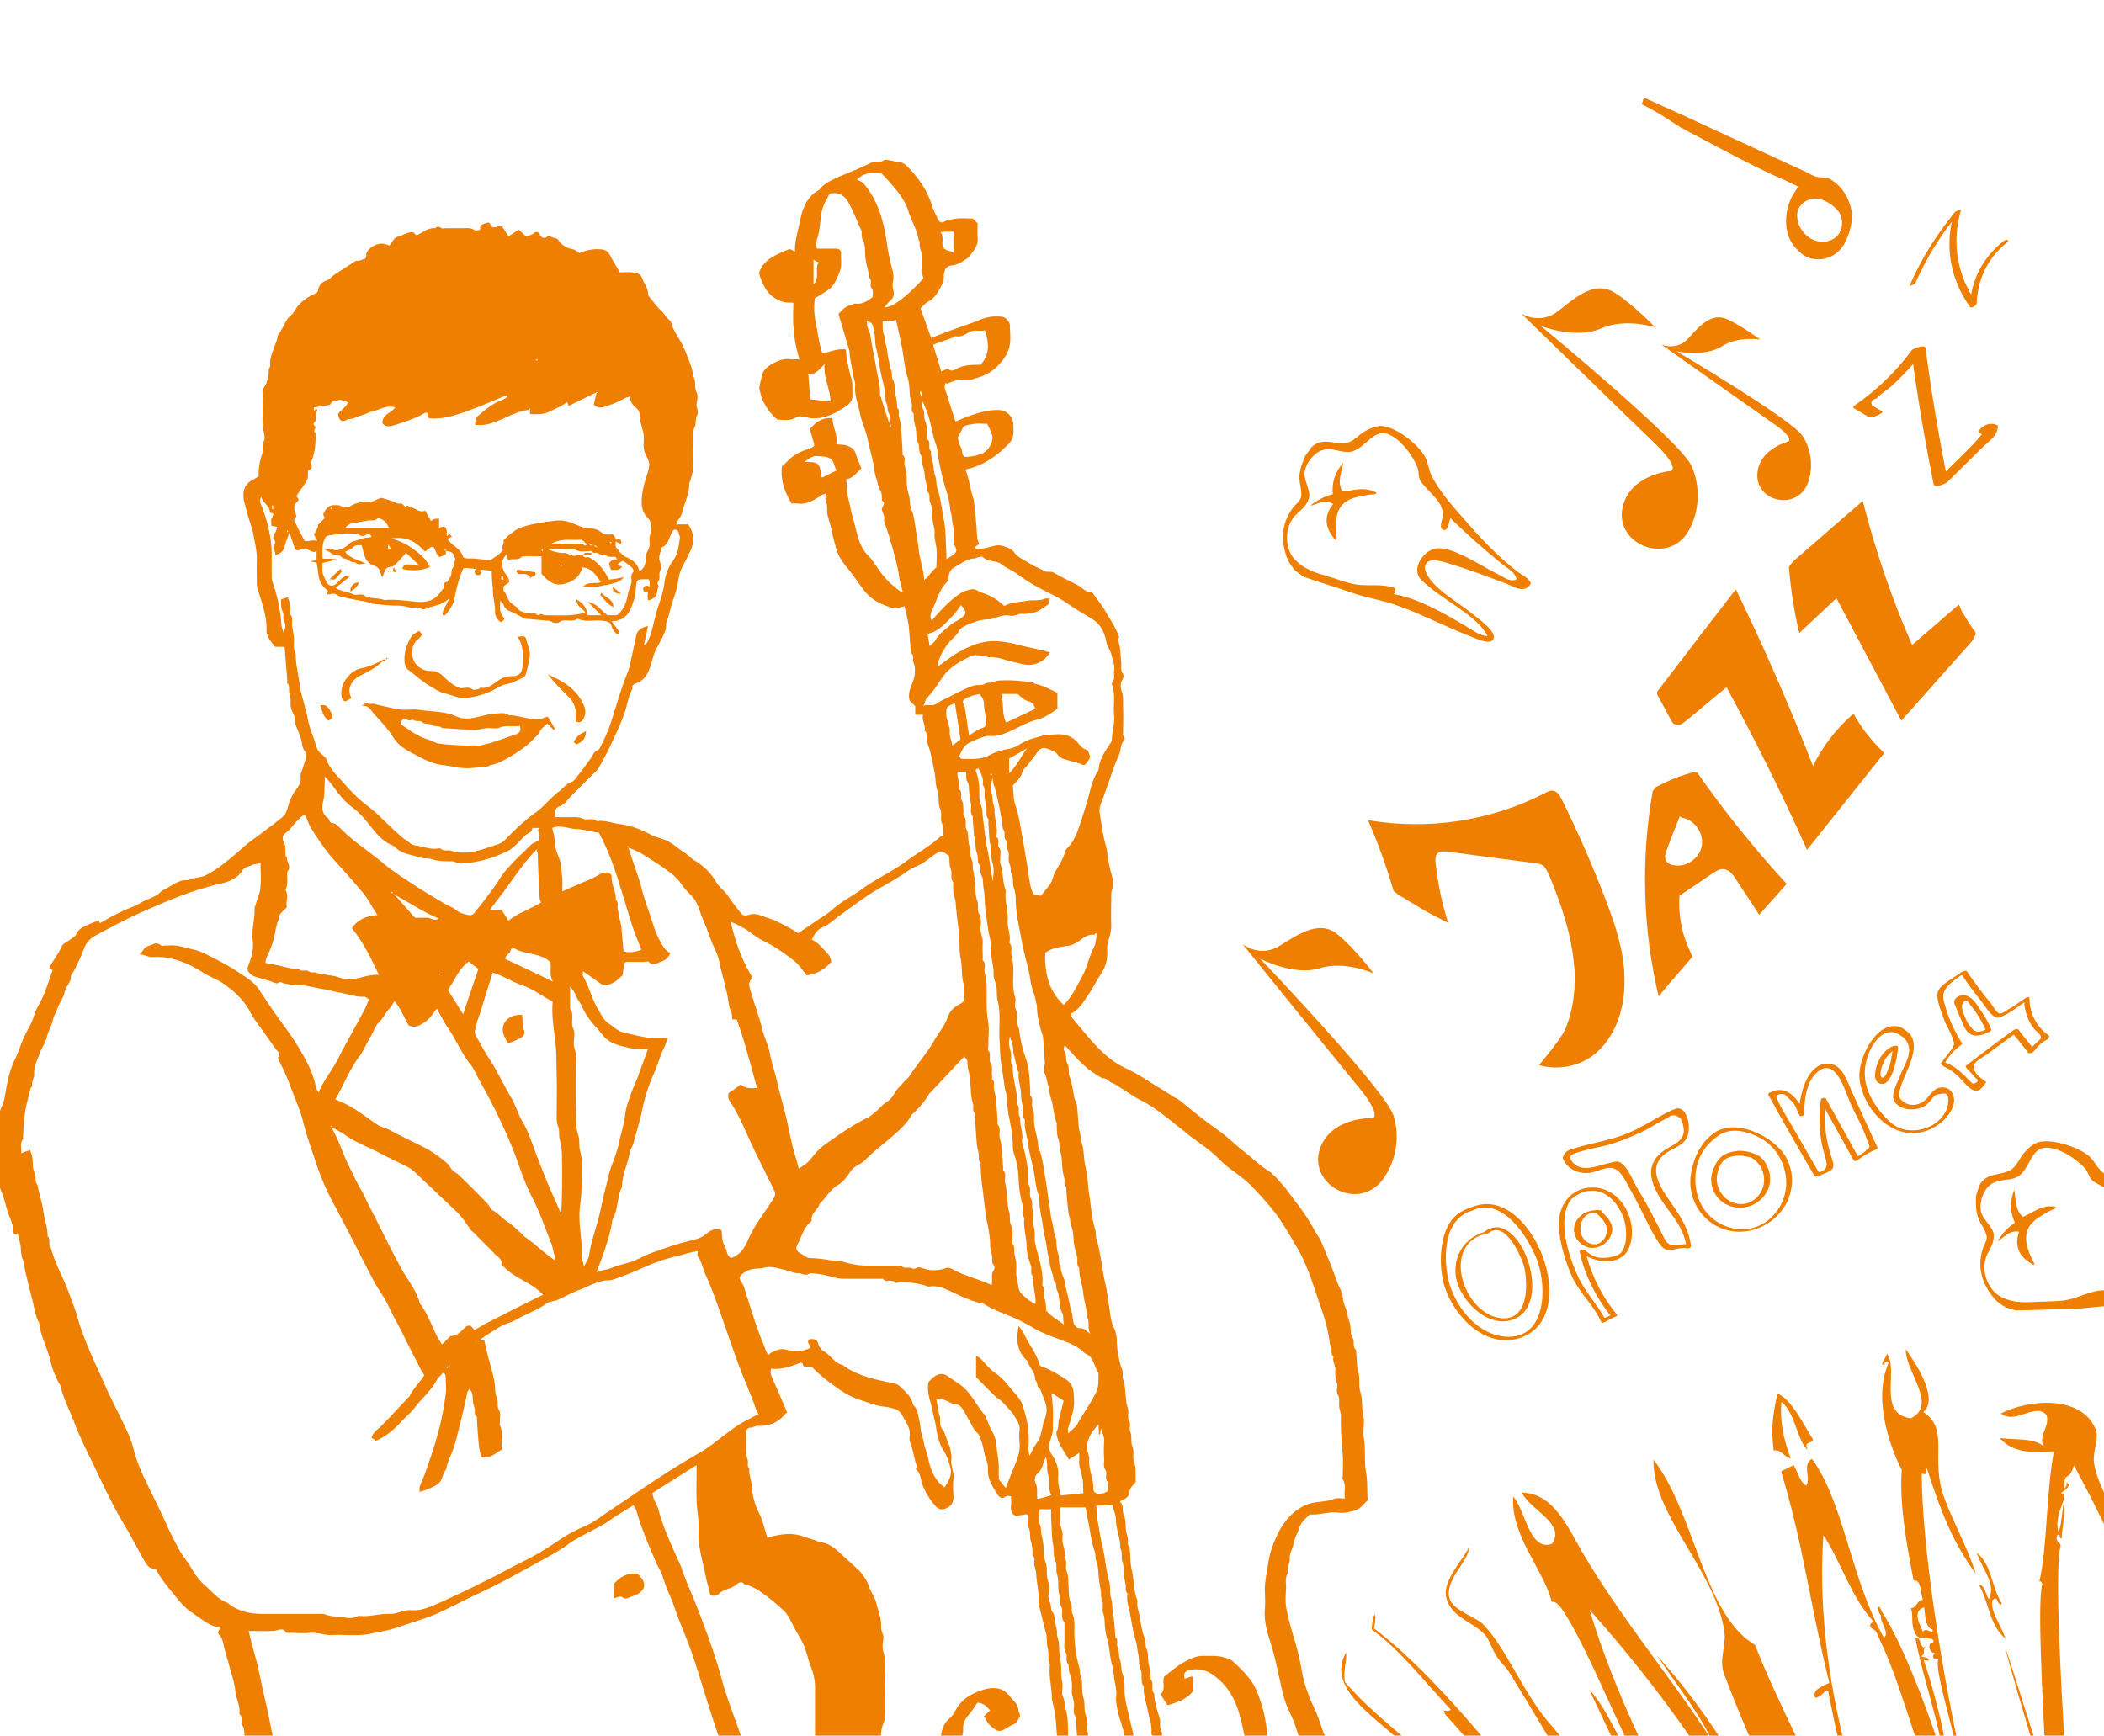 <svg version="1.1" id="Слой_1" xmlns="http://www.w3.org/2000/svg" x="0" y="0" viewBox="0 0 566.9 467.7" xml:space="preserve"><style>.st0{fill:#ee7f00}</style><path class="st0" d="M68 503.2c.7-2.6 3-2.6 4.8-3.4-.3-.6-.6-1-.7-1.5-.2-1.5-.2-3-.6-4.4l-.9-4.2-.9-4.2c-.3-1.4-.4-2.9-.7-4.3-.6-2.5-1.3-4.9-1.8-7.4l-1.2-5.4c-.3-1.1 0-2.5-.6-3.3-.8-1.1.2-2.4-.9-3.2.3-2.2-.9-4.1-1.1-6.2-.2-2.3-1-4.5-1.6-6.7-.4-1.7-1-3.4-1.4-5.1-.3-1.2-.4-2.4-1.3-3.3-.6-.6-.3-1.2.4-1.9-3.2-.5-5.5-2.7-8-4.3-1.9-1.3-3.4-3.2-4.9-5.1-1.6-1.9-3.2-3.9-4.4-6.1-.1-.2-.5-.5-.8-.5-1.3-.1-1.9-1.1-2.5-2.1-1.9-3.4-3.7-6.9-5.7-10.2-3.1-5.2-5.6-10.7-8.2-16.1-1.7-3.5-3.4-6.9-4.8-10.5-1.3-3.5-3.1-6.8-3.9-10.4-1.4-2.2-2.2-4.6-2.8-7-.8-3.3-2.6-6.4-2.9-9.8-1.2-2.1-1.4-4.6-2-6.8-.6-2.2-1.1-4.5-1.7-6.8-.3-1.2-.3-2.5-.8-3.7-.5-1.1-.4-2.6-.6-3.8-.2-1-.5-2-.7-3.2.1.1 0 0 0 0-.7.9-1.2-.1-1.2-.3 0-2.2-1.1-4-1.7-6-.5-2-1.1-3.9-1.9-5.9-.6-1.6-.9-3.3-1.5-5-.5-1.6-.1-3.5 0-5.3 0-.4.3-.7.3-1.1.2-2 .2-4 .6-5.9.3-1.5.3-3.1 1-4.4.9-1.9 1-3.9 1.4-5.8.5-2.5 1.1-4.9 2.2-7.1 1-2 1.6-4.1 2.5-6.1.9-1.9 2.1-3.7 2.7-5.8.5-1.8 1.7-3.4 2.4-5.1 1-2.3 1.7-4.7 2.6-7.1-.3-.1-.6-.2-1-.3 0-.1.1-.2.1-.4 1.1-2 2.5-3.7 3.4-5.8.3-.6 1.2-1 1.8-1.4.7-.6 1.7-1 2-1.7.8-1.8 2.4-2.2 3.9-2.9.7-.3 1.5-.6 2.2-.9.1.2.2.5.3.8 2.9-1.7 5.9-3.3 9-4.5 1.3-.5 2.5-1.4 3.8-1.9 1.4-.6 2.9-1.1 3.9-2.4 2.4-.9 4.2-3 7-2.8 1.6-.8 3.4-.6 5-1.4 1.5-.8 2.9-1.7 4.2-2.7 2.1-1.6 4.1-3.3 6.1-5.1 1.4-1.2 3-2.3 4.5-3.4.6-.5 1.3-1 1.9-1.5.6-.4 1.2-.8 1.8-1.3.9-.8 2.1-1.5 2.7-2.4.6-1 .8-2.2 1.2-3.3.3-.9.8-1.9 1.4-2.8.8-1.1 1.8-2.3 1.6-3.9-.1-.9.4-1.8.7-2.8.3-.9.6-1.8.8-2.7.1-.4.1-1-.1-1.2-1.1-1-.9-2.4-1.3-3.6-.4-1.2-.9-2.4-1.4-3.6-.4-1.1-.1-2.2-.7-3.3-.5-.8-.8-1.9-.7-3.1.1-.8-.3-1.7-.4-2.6-.1-.8.2-1.7-.5-2.4-.1-.1 0-.5 0-.7-.2-3-.5-6-.7-9.1h-2.6c-.6-.8-1.2-1.5-1.6-2.2-.3-.6-.7-1.4-.7-2 .2-3.9-1.2-7.5-2.3-11.1-.2-.5-.3-1.1-.3-1.7 0-2-.1-4.1 0-6.1.1-2.4-.5-4.7-.9-7s-1.4-4.4-1.9-6.7c-.3-1.3-.8-2.4-.8-3.8-.1-2.1.8-3.6 2.7-4.5.4-.2.8-.5 1.4-.8-.1-2.1.3-4.2 1-6.3.2-.7 0-1.5.1-2.3.1-.6.5-1.2.5-1.8 0-1-.4-2.1-.5-3.1-.1-2.9 0-5.8 0-8.7 0-.4-.2-1 0-1.3 1.2-1.6 1.6-3.3 1.6-5.2 0-.4.4-.8.4-1.1-.3-3 1.7-5.5 2.1-8.4 1.5-1.6 1.8-4 3.7-5.4.4-.3.7-.9 1-1.4 1.2-2 3.2-3.3 5.3-4.3.5-.2.7-.3.8-.9.2-1.1.7-2 2-2.5 1-.3 1.7-1.2 2.6-1.8l5.1-3.3c.2-.1.4-.3.6-.3.8.1 1.4-.3 2.1-.5.9-.3.4-1.1.7-1.7.6-1.2 1.5-1.7 2.7-2.2 1.2-.4 2.2-.3 3.4.3.3-.4.6-.7.8-1.1.5-.9 1.3-1.3 2.3-1.6 1.1-.4 2-1 3.2-.9.4.1.6.5 1 .8 1.6-.6 3-2.1 5.1-1.9.5-.6.9-.5 1.5-.1.3.3 1 .1 1.5.1h4.4c1.1 0 2.1-.2 3.1.5.3.2 1 0 1.5 0 .1-.5.1-.9.2-1.3.6-.3 1.2-.5 1.8-.7.2-.1.6.1.7.2.4 1.5 1.3 1.1 2.3.8.3-.1.7 0 1 0 .5.8 1.1 1.7 1.7 2.7.9-.6 1.7-1.1 2.8-1.8.6.6 1.2 1.1 1.9 1.8.6-.2 1.4-.3 1.9-.7 1-.8 1.5-.6 2 .5.3.6 1 .7 1.5.5.4-.1.7-.8 1.3-.3.6.6 1.6.2 2.1 1.1.9 1.3 2.3 2.1 3.9 2.4.6.1 1.1.6 1.7 1 1.9-.8 3.9-1.2 5.9-1 1 .1 1.8.5 2.3 1.5.8 1.5 1.7 3 2.7 4.7 1.1 0 2.2-.1 3.3 0 1.2.1 2.3.3 2.8 1.8.5 1.3 1.5 2.4 1.5 4 0 .5.6 1.1 1 1.6.8 1 1.5 2 2.4 2.8.9.7 1.3 1.8 2.2 2.5.6.4.8 1.1 1 1.9.6 1.7 1.8 3.2 2.6 4.8.9 1.9 1.7 3.9 2.4 5.9.4 1.1.5 2.4.9 3.5.4 1.2 0 2.4.6 3.6.4.8.2 2 0 3-.2 1.1.7 2 .1 3.2-.5.9-.2 2.2-.6 3-.5.9-.4 1.8-.4 2.6 0 2.5-.1 5 0 7.4.1 1.7-.4 3.2-.9 4.8 0 .1-.2.3-.2.4.1 2.8-1.3 5.3-1.9 7.9-.3 1.3-1.3 2-1.6 3.2h3.2c.9 1.4 1.5 2.7 1.4 4.4-.1 1.4-.7 2.6-1.3 3.8-.8 1.9-2.1 3.6-2.5 5.6-.3 1.4-.5 2.9-.9 4.3s-.9 2.7-1.3 4.1c-.4 1.4-.7 2.8-1.2 4.1-.3.7 0 1.4-.3 2.2-.6 1.7-1.5 3.3-2.4 4.9-.7 1.2-1 2.7-1.4 4-.7 2.3-1.5 4.5-4 5.4-.6.2-1.4.5-1.1 1.5-1.2 2.2-1.4 4.7-2.3 7-1.1 3.1-2.6 6.1-4 9.1-.9 1.8-1.9 3.7-2.9 5.4-.3.5-.8.9-1.2 1.3l-6.3 6.3c-.9.9-1.5 2.1-3 2.6-1 .3-1.4 1.5-1.1 2.9h4c1.2 0 2.4-.1 3.7.5 1 .4 2.3-.4 3.4.5.2.2.7 0 1 0 1.9 0 3.7.7 5.5.9 3.1.4 5.8 1.6 8.5 3 1 .5 2.1.7 3.1 1.1 2.2.7 3.8 2.5 5.7 3.6.9.6 1.6 1.4 2.5 2 2.6 1.5 4.6 3.5 6.1 6.1.8 1.3 2.2 2.2 3.1 3.6 1 1.5 2.1 2.9 3.2 4.3.8 1 1.1 1.1 2.5.7 1.6-.5 3.1.2 4.5.7 2.5.8 4.8 2 7.1 3.3.5.3 1 .6 1.5 1 2-1.3 4-2.7 6.1-4.1 1.1-.7 2.2-1.4 3.2-2.3 2.4-2.2 5.2-3.5 7.8-5.4 3.9-2.9 8.3-4.8 12.2-7.7 2.9-2.2 6.2-3.9 8.9-6.4.2-.2.6-.3.9-.4.1-1.2.1-2.4-.4-3.6-.4-1.1.2-2.4-.4-3.7-.5-1-.3-2.4-.5-3.6-.2-1.2-.6-2.4-.7-3.6-.1-1.2-.2-2.4-.5-3.6-.5-2.3-.8-4.6-1.7-6.7-.5-1.2.4-2.6-.8-3.5.4-1.4-.8-2.7-.4-4.3h-2.1v-2.3l-1.5-1.5c-.6-2 .4-3.8 1-5.5.4-1.1.4-2.1.4-3.1 0-.7-.3-1.4-.5-2.1-.1-.7.3-1.5-.5-2.1-.1-.1 0-.3-.1-.5-.2-2.1-.3-4.1-.5-6.2-.1-1.3-.4-2.5-.7-3.8-.1-.6-.3-1.3-.5-2.1-.4.1-.9.2-1.4.3-.6.1-1.2.3-1.7.2-3.9-1.3-6.1-2.2-8.9-6.3-.9-1.3-1.8-2.5-2.7-3.7-1.6-1.9-3.2-3.9-3.8-6.4-.4-1.6-.9-3.2-1.2-4.9-.3-1.3-.7-2.5-1-3.7s.1-2.6-.5-3.9c-.2-.5 0-1.1 0-2-.5.2-.9.3-1.2.5-1.9 1.2-3.8 2.5-6.3 2.2-.5-.1-1 0-1.7 0-1.8-3-3.1-6.2-2.6-10.1 1-.7 1.9-1.9 3.2-2.8s2.7-1.4 4.1-1.9c1.5-.6 1.6-.6 1.1-2.1-.3-1.1-.6-2.2-.9-3.2 1.6-1.8 3.4-3.2 6.1-2.9 0 2.3 1.5 4.4 1 7 1.2.2 2.3 0 3.4.6.9.4 1.5.8 1.8 1.8.4 1.3 1 2.7 1.6 4.1-1.2 1.1-2.2 2.6-4.1 3 .2 1.8.2 3.6.6 5.3.5 1.9.8 3.9 1.4 5.8.6 2 .9 4.1 1.7 6 .5 1.1 1.1 2.3 2.1 3.3 1.2 1.2 2.1 2.7 3.1 4.1 1.5 2.2 3.4 4 5.6 5.6.2.1.4.1.7.1-.3-1.3-.7-2.5-.9-3.7-.5-3.7-1.6-7.2-2.6-10.7-.4-1.4-.9-2.7-1.3-4.1-.1-.2-.3-.5-.2-.7.3-1.1-.4-1.9-.6-2.9-.1-.8 1.3-1.6 0-2.4 0-1 .1-1.9-.5-2.9-.4-.7-.6-1.6-.8-2.5-.3-.9-.6-1.8-.7-2.8-.4-2.9-1.3-5.8-1.9-8.7-.5-2.3-1.6-4.4-2-6.6-.5-2.5-1.5-4.8-1.3-7.5.1-.8-.3-1.7-.5-2.6-.2-1.1-.4-2.3-.6-3.4-.2-1-.4-2.1-.4-3.1-.1-.6-.3-1.2-.5-1.8-.8-2.7-1.6-5.5-2.5-8.4.9-.9 1.8-2.1 3.4-2.4.4-.1.8-.4 1.1-.4 1.8.3 3.2-.6 4.7-1.7-.1-.7.4-1.6-.3-2.5-.6-.8.3-1.9-.5-2.6-.3-2.2-1.2-4.4-1.2-6.7 0-1.3-.1-2.7-.7-3.8-.5-.9 0-1.8-.4-2.6-1.2-2.5-2.1-5.1-3.5-7.5-1-1.7-2.6-2.8-5-2.2-.8 1.7-1.9 3.2-2.2 5.4-.3 2-.4 4-.9 6-.3 1-.7 2-.3 3.4h4.9c1.2 0 1.7.4 1.6 1.6-.1 1.6.3 3.1-.4 4.7-1.7 4.4-2.5 4.5-5.2 6.2-.5.3-1 .6-1.4.8-.5 2.7-.1 5.3.4 7.8.5 2.3.7 4.8 1.6 7.1 2.1-.3 4.1-1.4 6.3-1 .1 1.1.2 2.4.5 3.6.3 1.4.5 2.8 1 4.2.4 1.3.2 2.8.3 4.3.1 1.3-.5 2.3-1.5 3-2.8 1.9-5.7 3.6-9.3 3.4h-.5c-1-.2-1.9-.5-2.9-.5-.9.1-1.7.8-2.7.9-1.1.2-2.2 0-3.3 0-1.7-1.3-2.8-3-3.8-4.8-.6-1.1-.8-2.4-1.1-3.6-.1-.3.8-4.1 1-4.4.7-1.2 1.8-1.9 2.9-2.5 1.4-.7 2.8-1.2 4.4-1 .7.1 1.5 0 2.5 0-1.6-5-1.9-10-1.6-15.2-.9-.1-1.7 0-2.5-.2-2.1-.5-3.8-1.7-4.9-3.4-.8-1.2-1.4-2.7-1.8-4.1-.2-.6.4-1.5.8-2.2 1.7-2.4 4.5-3.4 7.1-4.5.4-.2 1 .3 1.7.6-.1-2.7.7-5.1 1.2-7.6.7-3.5 1.7-7.1 5.3-9 1.3-1.8 3.3-2.6 5.2-3.5 3-1.3 6-2.4 8.9-3.9.3-.1.6-.2.9-.2.8-.1 1.6.2 2.4-.4.4-.3 1.4 0 2.2.1.5.1.9.3 1.4.3 1 0 1.9.4 2.6 1.1 3.1 3.1 5.5 6.5 6.8 10.7.3 1 .8 2 1.3 3 .2.5.5 1.1.9 1.4.5.3 1 0 1.6-.3.7-.3 1.6-.4 2.3-.5 1.6-.3 3.2-.1 4.9-.1l1.3 1.3c0 1.3-.1 2.5 0 3.8.3 2-1 3.4-2 4.8-.6.8-1.5 1.3-2.3 1.8-.7.4-1.6.8-2.4.9-2 .1-2.4 1.7-2.4 3 0 1.7-.8 2.7-1.5 4s-1.6 2.2-2.9 2.9c-.7.4-1.2 1.1-1.9 1.7 1 2.7 1.9 5.3 2.9 8 2.4-1 4.7-1.9 7.1-2.7 2-.7 4-1.4 6-2.2 1.8-.8 4-1.1 6.1-.8.9.1 2 1.4 2 2.3 0 1.9.3 3.8-.1 5.6-.3 1.5-1.2 3-2.2 4.2-1.8 2.2-4 3.7-6.9 4.4-.5.1-.9.4-1.4.4-2.1-.1-4.1 0-6 1-.2.1-.5 0-.8 0-.5 1.3.3 2.4.6 3.5.6 2.2 1.4 4.4 2.1 6.8 1.6-.6 3.2-1.4 4.9-1.9 2.2-.7 4.5-1.3 6.9-1.2 2.2.1 3.7 1.9 3.8 3.7.2 3.9.1 4.3-2.9 7-2.8 2.5-6 4.5-10 5.3 1 2.4 1.2 4.9 2 7.3.4 1.2.4 2.6.6 3.9.3 2.4.4 4.8.6 7.2 0 .5.3 1.1.5 1.7l-1.2.9c.3.2.4.4.5.4 1.7.1 3.2-.4 4.8-.8 1.1-.3 2-.1 3.1.3.9.3 1.6.6 2.2 1.4 1.1 1.5 3 2.2 4.5 3.2 1.1.7 2.3 1.1 3.4 1.7.2.1.4.3.6.3.7.2 1.4-.1 2.2.3 2 1.2 4.2 2.2 6.3 3.3 1.3.6 2.2 2 3.8 2 .1 0 .4.1.4.2 1.2 1.7 2.6 3.4 3.6 5.2.5.9 1.1 1.8 1.6 2.7.8 1.2 1.4 2.7 2 4-.8.5-.2 1-.1 1.6.4 1.7.4 3.4.6 5.2.1 1.1-.3 2.1.5 3.1.2.3.1 1.1-.1 1.4-.7 1-.6 2.3-.3 3.2.6 1.6.3 3.1.4 4.7.1 2 0 4.1 0 6.1 0 .6-.2 1.2.3 1.7.1.1.2.6.1.7-1.2 1.1-.9 2.7-1.5 4s-1.1 2.6-1.6 4c-.9 2.5-1.7 4.9-2.6 7.4-.5 1.4-1.3 2.8-1 4.4.4 2.3.7 4.7 1.2 6.9.3 1.4.8 2.8.9 4.2.2 1.8.6 3.6 1.1 5.4.5 2.1.6 2.1 0 4.5-.1.5-.1 1-.1 1.5 0 2.5-.1 5 0 7.4.1 1.7-.4 3.2-.9 4.8-.2.6-.2 1.3-.2 2 .2 2.3-.3 4.4-1.5 6.3-1.3 1.9-2.3 4-3.6 5.9-1.3 1.9-2.4 3.9-4.6 5 .1.4.1.9.3 1.2 2.4 2.8 4.6 5.7 7.2 8.3 2.2 2.2 4.6 4.1 7.5 5.4 3.1 1.4 5.8 3.4 8.7 5.1 1.5.9 3 1.9 4.5 2.8.2.1.5.2.6.3.8.6 1.6 1.2 2.3 1.8 2.8 2.3 5.7 4.6 8.7 6.7 2.3 1.6 4.3 3.7 6.5 5.4 2.3 1.7 4.3 3.8 6.7 5.3 1.5 1 2.8 2.5 4 3.9 1.2 1.3 2.2 2.9 3.3 4.3 1.9 2.4 3.6 4.9 5.1 7.6.7 1.3 1.6 2.4 2.1 3.7 1.5 3.5 2.9 7 4.2 10.6.5 1.4 1.4 2.7 1.5 4.2.1 1.6 1 2.9 1.2 4.4.2 1 .6 2 .8 3 .2 1.1 0 2.5.6 3.3.7 1.1-.1 2.4.9 3.3.1.1.1.5.1.7.2 1.8.1 3.7.6 5.4.5 1.7 0 3.6.5 5.2.7 2.1.3 4.2.8 6.3.5 2-.2 4.3.2 6.4.5 3.1 0 6.2.6 9.3.4 2.4.2 4.8.4 7.2-1.3 1.5-2.5 2.9-4.6 3.1-.5.1-.9.3-1.4.3-.7.1-1.4.1-2 0-2.5-.3-5 .7-7.6.5-1.1 1.1-2.4 2.1-2.9 3.8-.4 1.4-1.3 2.7-1.5 4.2-.2 1.3-1.1 2.5-1 3.9.1 1.3-.9 2.5-.5 3.9-.9 1.4-.4 2.9-.5 4.4s-.2 3.1 0 4.6c.4 2.3 1 4.5 1.6 6.7.7 2.3 1.4 4.6 1.9 6.9.7 3 1 6 2.1 8.9.5 1.3.9 2.7 1.6 4 1 2.1 1.8 4.2 2.5 6.4.6 1.9 1.7 3.6 2.8 5.2 1.5 2.2 3.2 4.3 4.9 6.4 1.1 1.5 2.3 3 3.5 4.5.3.4.8.9 1.1.9 1.3-.2 1.8.6 2.4 1.6.6.8 1.5 1.5 2.5 2 3.3 1.9 6.2 4.4 9.4 6.4 1.6 1 3.2 1.7 4.8 2.6.8.5 1.8.5 2.8-.3.8-.6 1.8-1 2.8-1.3 1.2-.3 2.5-.9 3.8-.8.5.1 1 .5 1.5.7-.2.4-.3.7-.5.8-1.7 1.3-1.8 1.3-1.8 3.3 0 1.5-.1 3.1 0 4.6.1 1.7.4 3.4.6 5.2 1.2.1 1.6 1.2 1.9 2.2.6 2 1.4 3.9 1.9 5.9.5 1.8 1.4 3.4 2.1 5 1.6 3.6 3.1 7.3 4.6 10.9.8 1.8 1.4 3.7 2.1 5.5 1 2.8 2 5.7 2.9 8.5.7 2.3 1.2 4.6 1.9 6.9.8 2.8 1.1 5.7 2 8.4-.4 1.5.5 2.9.5 4.4 0 .9.3 1.7.5 2.6.2.9-.4 1.9.5 2.6.1.1 0 .3 0 .5-.4 2.5.6 5 .5 7.5s0 5 0 7.4c0 1-.4 2.1-.5 3.1-.1 1.1 0 2.3-.5 3.4-.4.9-.2 2.1-.6 3.1-.8 1.8-1 3.8-1.9 5.6-.8 1.7-1.2 3.6-1.9 5.4-.9 2.6-2.1 5.1-2.9 7.8-.2.6-.5 1-1.2 1h-3.6c.5-.9 1-1.5 1.2-2.3.7-2.7 1.8-5.2 2.8-7.8 1.3-3.5 2-7.2 3.4-10.6-.2-1.6.6-3.1.6-4.6v-13.3c0-1-.3-2.1-.5-3.1s0-2-.4-3.2c-.5-1.2-.2-2.7-.6-4.1-.6-2.3-.5-4.8-1.6-7-.1-3.4-1.4-6.6-2.1-9.9-.6-2.7-1.7-5.2-2.7-8-.5.3-.8.5-1.3.7-.5-1.2-1.2-2.3-1.6-3.5-1.2-4.3-2.9-8.6-4.2-12.8-.8-2.3-2-4.5-2.5-6.9-.1-.8-.5-1.6-1-2.1-2.2-1.8-2-4.5-2.6-6.9-.9-4-.3-8.1-.5-12.1v-1.3c-3.1 2.3-6.1 2.8-9.4 1.2-1.6-.8-3.1-1.6-4.6-2.6-1.1-.7-2.2-1.2-3.4-1.7-1.8-.7-3.5-1.6-5-2.7-3-2-6.1-4-8.4-6.9-1.4-1.7-2.8-3.4-4.2-5.2-1.4-1.8-2.6-3.7-3.9-5.5-1.6-2.3-2.6-4.9-3.4-7.5-.6-1.9-1.5-3.7-2.3-5.5-1-2.3-1.5-4.7-2-7.1-.7-3-1.3-6.1-2.2-9.1-1-3.3-2.2-6.6-1.9-10.2.1-1.5.1-3.1 0-4.6-.1-2.6.5-5.2.9-7.8.3-2.1.9-4.1 1.7-6 1.6-3.9 3.8-7.3 7.7-9.4 1.1-.6 2.3-.9 3.7-1.1 1.6-.2 3.2-.3 4.7-.9.8-.3 1.8-.1 2.9-.1-.4-1.8.4-3.5-.6-5.1-.2-.3 0-.8 0-1.3 0-1.7.1-3.4 0-5.1-.3-3.6-.6-7.2-.5-10.8 0-.9-.5-1.8-.5-2.9 0-1 .2-1.9-.4-2.9-.5-.8.2-2.1-.2-3-.4-1.2-.5-2.4-.4-3.7 0-1.2-.9-2.2-.5-3.4-1.1-.9 0-2.5-1-3.4-.5-5.3-2.6-10.2-4.2-15.2-1.2-3.6-2.6-7.3-4.5-10.6-1.8-3-3.5-6.1-5.6-9-2.1-2.8-4.5-5.4-6.9-7.9-1.6-1.6-3.4-2.9-5.2-4.2-1.5-1.1-2.8-2.3-4.1-3.6-2-1.9-4.2-3.4-6.4-5-1-.7-1.9-1.5-2.9-2.3-3.6-2.8-7.1-5.9-11.3-8-1.6-.8-3.1-1.9-4.7-2.9-.9-.5-1.7-1.2-2.7-1.6-1-.3-1.6-1.5-2.8-1.3-1.7-1.1-3.5-2.1-4.9-3.5-1.9-1.7-3.5-3.6-5.3-5.5 0 .5-.3 1.2-.1 1.5.9 1 .2 2.4.9 3.5.6 1 .2 2.5.6 3.6 1 2.4.8 5.1 1.9 7.4.1.1.1.3.1.5.2 2 .3 4 .5 5.9.1.8.4 1.6.5 2.4.1.7.2 1.4.4 2.1.3 1.1.4 2.4.5 3.6.2 2.2.9 4.3 1 6.5.1 1.9.5 3.8.7 5.7.3 2.4.6 4.8 1.3 7.1.2.6.1 1.3.2 2 .1.6.4 1.2.5 1.8.7 2.9 1.1 5.9 1.6 8.8.3 1.5.7 3 .9 4.5.2 1.6.5 3.1.7 4.6.2 1.6.4 3.3 1.2 4.9.5 1 .7 2.3.7 3.5.1 2.7.6 5.3 1.5 7.8.2.6 0 1.3.1 2 .1.6.4 1.2.5 1.8.2 1.6.3 3.3.5 4.9.1.9.6 1.7.5 2.6 0 .8-.2 1.6.3 2.4.4.7-.1 1.9.2 2.7.6 1.4.1 2.9.6 4.1.6 1.3 0 2.7.4 3.9.7 1.9.4 3.8.5 5.7-.8.9-1.6 1.5-1.7 2.9-.1 1-1.3 1.8-2.6 2.3 1.2 1 .5 2.4 1.1 3.7.6 1.2.4 2.7.6 4.1.1.8.4 1.6.5 2.4.1.7-.3 1.5.5 2.1.1.1 0 .3 0 .5.2 2 .1 4 .6 5.9.6 2.7.4 5.5 1.5 8.1-.3 1.4.3 2.6.5 3.9.4 2 .6 4.1 1.4 6.1.4.9.1 1.9.5 2.9.6 1.2.3 2.7.6 4.1.3 1.4.6 2.7.5 4.1 1.1 1.1-.1 2.8 1 3.9 0 2.4.9 4.6 1.5 6.8.2.7 0 1.5.1 2.3.1.6.5 1.2.5 1.8-.2 2.9.9 5.6 1.8 8.2.5 1.3.9 2.6.8 4-.3 2.4.6 4.8.5 7.2.9 1.2.4 2.6.5 3.9 2 .7 4.2.9 6.3.7 1 2 1 2 .7 7.1-.9.5-1.7 1.3-2.7 1.5-.8.2-1.8-.3-3-.5.4 1.9-.4 3.6.6 5.2.2.3.1.8 0 1.3-.4 4.4.6 8.7.5 13.1-.1 4.4 0 8.7 0 13.1 0 1.1 0 2.1-.5 3.1-.4 1 .1 2-.5 3.2-.5.9-.1 2.3-.1 3.8h3.3c.5 0 1 .1 1.4.3.9.4 2 .8 2 1.9 0 1.1-.9 1.7-2 2v10.9c0 3.7-.9 7.3-.5 11.1-.9 2-.1 4.2-.6 6.2-.4 1.8-.3 3.6-.4 5.4-.3 3.4 1 6.3 2.3 9.3.7 1.6 1.2 3.3 1.9 4.8.5 1.2-.2 1-.7 1.3-.1.1-.3 0-.5 0h-5.6c-1 0-1.5-.4-1.5-1.2 0-1.6-.8-3-1-4.4s-.7-2.8-.9-4.2c-.3-1.6-.5-3.3.1-5 .1-.2.2-.5.2-.7-.3-2.6.7-5.1.5-7.7-.2-3.1.6-6.2.5-9.3-.1-1.7-.5-3.4-.9-5-.1-.6-.1-1.2-.1-1.7v-10.3h-3c0 .9-.5 1.8.4 2.7.1.1 0 .3.1.5.2 2.1.1 4.4.6 6.4.6 2.4.1 4.9.5 7.2.8 4.2.2 8.4.4 12.6.1 1.7.1 3.4 0 5.1-.3 3.7.6 7.4.6 11.1 0 .9.2 2 .7 2.8s-.1 1-.4 1.1c-1.2.5-1.9.1-2.4-1.2-.3-.9-.4-1.7-.6-2.6-.8-4.1-.4-8.2-.5-12.3s0-8.2 0-12.3c0-1.4-.4-2.8-.5-4.1-.1-1.4.3-3-.1-4.3-.4-1.4-.2-2.8-.5-4.1-.4-1.4-.2-2.8-.5-4.1-.2-1-.4-1.9-.5-2.9 0-.4-.8-1-1-.9-1.3.6-2.9.5-4.2 1-.5.2-.9.6-.9 1.3 0 1.7-.3 3.5.1 5.1.7 2.6.6 5.3 1.4 7.9.4 1.4.2 3.1 0 4.6-.2 1.9.7 3.6.5 5.4-.2 1.9.6 3.6.6 5.4 0 .7.5 1.3.7 2 .7 2 1.1 4 1.4 6.1.5 3.4 1 6.8 2.7 10.1-.6.1-1.1.2-1.5.2h-5.1c-1.3 0-1.4-.3-1.8-1.5-.6-2.1-.5-4.1-.5-6.2.1-3.5-1.2-6.6-3.1-9.5-1.3-2-2.3-4.2-3.3-6.3-1.6-3.4-3.2-6.9-4.2-10.5-.6-2.1-1.2-4.4-1.2-6.7 0-1.5-.3-3.1-1.5-4.2 1-2.9 2.8-4.8 6.2-5.4-.2-.9 0-1.7-.4-2.8-.5-1.2-.4-2.7-.5-4.1-.2-3.1-1.7-6-1.6-9.1-.9-.5-.3-1.5-.7-2.3-.3-.8-.4-1.7-.6-2.6-.1-.8-.1-1.6-.3-2.4-.6-2.2-.8-4.5-1.1-6.7-.2-1.3-.2-2.6-.4-3.9-.3-1.9-.7-3.8-1.1-5.7 0-.2-.3-.4-.5-.5-1.8.2-3.2 1.6-5.2 1.4-.7-.1-1.4.6-2.1 1-2 .9-2.2.8-2.9-1.2-.1-.3-.5-.5-.5-.8-.2-2.1-.4-4.3-.6-6.2 1.3-1.7 2.8-2.9 4.7-3.3.5-.1 1-.3 1.4-.1 1.2.7 2.2.4 3.2-.1.6-.3 1.2-.5 2-.8-.1-1.1-.1-2.6-.6-3.8-.6-1.4-.3-2.8-.4-4.2-.2-1.7-.4-3.4-.5-5.2-.1-1.7 0-3.4 0-5.1 0-.8-.3-1.6-.5-2.4-.2-.9-.4-1.7-.5-2.6-.1-.8.3-1.7-.5-2.4-.1-.1 0-.3 0-.5-.2-2.1-.3-4.1-.5-6.2-.1-1.3-.5-2.5-.7-3.8-.1-.5-.3-.9-.3-1.4 0-3-.9-6-.5-9-.7-1.4-.2-3-.6-4.4s-.1-2.8-.5-4.2c-.6-2.2-1.1-4.5-1.7-6.7-.1-.3-.3-.6-.3-.9.3-2.7-.4-5.3-.6-8 0-.9-.3-1.7-.5-2.6s.4-1.9-.5-2.6c-.1-.1 0-.3 0-.5 0-1.2-.1-2.4-.5-3.6-.3-1.1 0-2.2-.5-3.4-.3-.8 0-1.9-.1-2.8 0-.9-.2-.9-1.4-.7-.6.1-1.1.2-1.7.2-.1 0-.1.1-.2.2-1.3-.6-1.5-1.6-1.4-2.8.1-.8 0-1.7 0-2.6-.3 0-.5-.1-.8-.1-.7-.1-1.3 1-2.1.4-.6-.4-.9-1.1-1.3-1.7-1.2-1.9-2.2-3.8-2-6.1 0-.8-.2-1.6-.5-2.4-.7-1.9-.7-3.9-1.6-5.7-.2-.4-.3-1-.6-1.3-1.2-1-1.7-2.4-2.4-3.6-.6-1-1.1-2.1-1.8-3.1-.5-.7-1-1.2-2.1-1.2-.6 0-1.3-.6-1.9-.8-.9-.3-1.7-1-3-.5.2 1.3.5 2.6.7 3.9.1.4.3.8.3 1.2 0 1.3-.1 2.5 1 3.4.8 2.6 2.3 5 2 7.9-.1 1.7.8 3.2.6 4.9-.2 1.6-.1 3.2 0 4.9 0 1.5-.5 2.6-2.1 3.2-.9.4-1.7.3-2.5-.4-1.7-1.8-2.9-3.8-3.8-6.1-.5-1.4-.4-3.1-1.8-4.1.7-.7 0-1.4-.1-2.1-.4-1.6-.7-3.3-1.3-4.9-.3-.7-.3-1.3-.2-1.9.3-2.1-1-3.7-1.9-5.4-.4-.8-1.2-1.7-2-1.9-.8-.2-1.7-.5-2.6-.6-2.4-.2-4.5-1.1-6.7-1.8-2.5-.8-4.8-2.1-6.9-3.7-2.2-1.6-4.4-3.3-6.3-5.3h-1.5c-.3 0-.8-.2-.8-.3-.2-1.2-.9-.7-1.5-.5-2.3.9-4.6 1.6-7.1 1.3-.4 1 0 1.8.3 2.6 1.3 3 2.6 5.9 4 9.3.1 0-.3 0-.5.3-1.9 2.3-4.4 3.4-7.4 3.2-.6 0-1.2.4-1.8.5-1.1 0-1.4.6-1.4 1.6v4.9c0 .8.3 1.6.5 2.4.1.7-.3 1.5.4 2.1-.2 1.5.5 2.9.6 4.4.2 2.5.7 5 1.8 7.2 1.2 2.3 1.7 4.8 2.5 7.2.1-.1.2-.2.4-.3 2.3-.5 4.7-1.1 7.1-.7 1.9.3 3.6 1.1 5.5 1.6.3.1.6.4.9.4 2.1.2 3.8 1.3 5.3 2.7 1.6 1.5 3.2 2.9 4.8 4.4 1.5 1.3 2.6 2.9 3.3 4.8.5 1.6 1.6 2.9 2 4.6.5 2.1 1.4 4.1 1.3 6.4-.1 1.2.8 2.1.6 3.4-.2 1.1-.3 2.3 0 3.3.9 2.9.3 5.9.4 8.8.1 3 .1 6 0 9 0 .6-.3 1.2-.5 1.8-.7 1.9-.6 4-.5 5.9.2 2.6-.7 5-1.3 7.4-1.1 4.6-2.9 8.8-4.8 13.1-.9 2-1.5 4.2-2.1 6.3-1.1 3.7-3 7-5.2 10.1-1 1.4-1.8 3.1-3.1 4-1.7 1.2-3 2.8-4.7 4-1.5 1.1-3.1 2.1-4.6 3.3-.7.6-1.7 1-2.6 1.2-1 .2-1.8.7-2.5 1.4-1.2 1.1-2.6 1.9-4.4 1.8-1.1 3.6-2.5 7-3.3 10.7-.6 3-1.9 5.9-2.8 8.8-.8 2.8-1.7 5.6-2.4 8.5-.9 3.9-1.5 7.8-2.9 11.6-.3 1-.3 2.1-.5 3.1-.3 1.5-.9 3-.6 4.6-1.1 1.9.1 4.1-1 6v.3c-.1 5.7-.9 11.3-.5 16.9 0 .5.5.9.4 1.3-.1.4-.8.7-.9 1.1-.1.5 0 1.1.2 1.7.5 2.2 1.4 4.2 2.1 6.3 1.2 3.3 2.5 6.5 4 9.6.2.4.3.9.4 1.5h-6.6l-1.2-2.4v2.4h-16.9c-.7-1.4-1.5-2.8-2-4.3-.8-2.7-2.2-5.1-2.8-7.8-.3-1.4-.6-2.8-1-4.2-.4-1.8-.5-3.6-.4-5.4.1-1.3.4-2.6.7-4.2 1.5-1.1 1.9-3.1 1.9-5.2 0-.9.3-1.7.5-2.6.1-.8 0-1.6.5-2.4.5-.9.1-2 .5-3.1.6-1.5.4-3.2.6-4.9.1-.9.3-1.7.5-2.6.2-.9 0-1.7.4-2.7.5-1 .3-2.4.5-3.6.5-3 1.4-5.9 2.3-8.8 1.6-4.8 3.5-9.5 5-14.3.3-1.1.8-2.3 1.4-3.3 1-1.7 1.3-3.5 1.2-5.4-.1-1.6 0-3.2 0-4.9-.1-1.9-.3-3.8-.5-5.7 0-.4-.4-.7-.7-1.2.3-.2.6-.6.9-.6 1.6 0 3.2-.5 4.9.3 1.3.6 2.7 1 4.2 1.1 1 .1 2.1.3 3.1.5 1 .1 1.9 0 2.9.4.9.4 2.3.5 3.3-.6.4-.5 1.3-.5 2-.8.5-.2 1.1-.2 1.6-.5 1.3-1 2.7-1.9 3.8-3.1.9-.9 1.7-2 2.1-3.2.3-1 0-2.3 0-3.4 0-.3-.3-.6-.2-.9.1-3.2-1.4-6-2.5-9-1.3-3.8-2.8-7.6-4.2-11.3-.8-2.2-1.4-4.6-2.1-6.8-2.8-8.1-5.6-16.2-8.1-24.3-1.3-4.2-2.6-8.5-4.1-12.6-1.2-3.3-2.7-6.6-3.8-9.9-1-3-2.5-5.8-3.4-8.9-.4-1.4-1.3-2.7-1.9-4.1-1.9-4.5-3.9-9-5.2-13.7-.1-.5-.5-1-.8-1.6-1.6 1-3.1 1.9-4.7 2.9-1.2.8-2.4 1.7-3.6 2.4-2.4 1.3-4.8 2.5-7.1 3.8-1.3.7-2.4 1.6-3.6 2.4-2 1.3-4.1 2.5-6.2 3.6-4.9 2.7-9.8 5.5-14.9 7.9-4.3 2-8.5 4.2-12.8 6.2-3 1.3-6.2 2.2-9.4 3.3-1 .4-2.1.7-3.2 1-1.7.5-3.5.7-5.2 1.1-3.5.8-7 .2-10.6.4-2 .1-3.9-.8-5.9-.6-1.9.2-3.9 0-5.9 0-.2 0-.5.1-.5 0-.9-1.7-2.3-.5-3.5-.5-2.1.1-4.2 0-6.6 0 .6 2.8 1.4 5.5 2.1 8.1.7 2.7 1.2 5.5 1.8 8.2.6 2.7 1.3 5.5 1.8 8.2.5 2.8 1.2 5.5 1.8 8.2.6 2.7 1.2 5.5 1.8 8.2.6 2.8 1 5.6 1.6 8.3.6 2.8 1 5.6 1.6 8.5 2.8-1.1 5.7-2.3 8.6-3.3 2.5-.8 4.9-1.7 7.5-2.4 2.7-.7 5.4-1.5 8.1-2.1 1.3-.3 2.6-.6 4-.9s2.7-.8 4.1-.5c.8-1 1.8-.3 2.7-.5.1.4.2.7.3 1 .5-.3 1-.7 1.5-.9.5-.2 1-.4 1.6-.5.2.4 1.3.5.4 1.2.1 2.1-.2 4.1.3 6.2.5 2.4 1.1 4.8 1.7 7.3.6 2.3 1 4.7 1.9 6.9.5 1.4.8 2.9 1.1 4.4.3 1.7 1 3.2 1.3 4.9.4 2 .8 4.1 1.4 6 .5 1.6.7 3.3 1.1 4.9.5 2.1 1.1 4.2 1.4 6.3.3 1.8 1.2 3.5 1.1 5.4.8.7.3 1.6.5 2.4.1.7.4 1.4.5 2.1.2 1.3.2 2.7.8 3.8.6 1.2-.4 2.6.8 3.5.1.1 0 .5 0 .7.1 2 .3 4 1 6v.3c.2 2.4.4 4.8.5 7.2.2 4.3.9 8.5.4 13-1.2 1.2-2.7 2.3-5 2.1v-6.4c-2.2 2-4.1 4-6.2 5.5-1.8 1.3-3.3 2.9-5.1 4.3-1.7 1.3-3.2 2.8-5.1 3.9-3.1 1.8-6.4 3.5-10.2 2.9-.4-.9 0-1.6.7-2 .9-.5 1.8-.9 2.8-1.3.3-.1.7-.2.9-.1 1.6.9 2.8 0 4-.7 1.9-1.1 3.4-2.5 5.1-3.9 2.9-2.5 5.7-5.1 8.6-7.6 1.2-1 2.4-2.5 4.5-2.2 0-1.8.1-3.4 0-5-.1-1-.4-2.1-.5-3.1-.1-1.1.2-2.2-.5-3.1-.2-.2 0-.7 0-1 0-1.1.1-2.1-.5-3.1-.4-.8-.1-1.9-.4-2.9-.4-1.1-.3-2.6-.6-3.8-.3-1.3 0-2.8-.6-3.8-.6-1.2-.2-2.4-.8-3.5-.5-1-.2-2.4-.6-3.6-.3-1-.7-2.1-.7-3.3 0-1-.7-2.1-.9-3.2-.3-1-.2-2.1-.6-3.1s-.2-2.3-1-3.2c0-3.4-1.3-6.6-2.2-9.9-.7-2.8-1.6-5.7-2.3-8.5-.8-2.9-1.5-5.9-2.3-8.8-.6-2.3-.6-4.6-1.4-6.8-.2-.7-.3-1.8.2-2.7.3-.5.2-1.2.3-2.1-1.4.3-2.3 1.1-3.6 1.2-1.2.1-2.5.2-3.6.5-3.1 1-6.5.9-9.5 2.5-3.7.5-7.1 1.9-10.5 3.1l-5.1 1.8c-.5.2-.9.3-1.6.4.2 1.4-.4 2.9.5 4.3.2.2 0 .7 0 1-.4 4 .7 7.9.5 11.8 0 1 .4 2.1.5 3.1.1 1.1-.2 2.2.5 3.1.1.1 0 .3 0 .5.2 2.1.1 4.3.6 6.4.3 1.5.2 3 .5 4.4.4 1.4.2 2.8.5 4.1.4 1.7.1 3.3.5 4.9.6 2.6.3 5.1.5 7.8.6-.4 1.1-.8 1.7-.9.5-.2 1.1-.1 1.7-.1.1.3.2.4.2.6-.1.9-.7 2.1-.3 2.8.5 1 .1 2 .4 2.9.5 1.5.3 3.2.9 4.7.4 1 .1 2.2.5 3.4.5 1.3.4 2.9.6 4.4.1 1.3.8 2.5.5 3.9 1.2 1-.2 2.7 1 3.7.1.1 0 .3.1.5.2 1.9.2 3.8.6 5.7.6 2.8.5 5.8 1.4 8.6.4 1 1.1 1.9 1.2 3.1 0 .8 1.1.9 1.9.9 1.1 6.7 2.2 13.4 3.3 20.3h-9.7c-1-3.3-.5-6.7-.7-10-.1-1.3-.4-2.6-.5-3.9-.1-1.3.3-2.7-.1-3.8-.5-1.4-.2-2.8-.5-4.2s-.7-2.8-1.2-4.1c-1.8-4.2-1.9-4.2-1.8-8.2 0-1.2-.5-2.2-.6-3.4 0-1 .5-2.2-.5-3.1-.1-.1 0-.5 0-.8-.1-1.1.2-2.2-.4-3.4-.5-.8.3-2.2-.6-3.1v-.3c-.2-2.1-.5-4.3-.5-6.4.1-2.5-.9-4.8-1.3-7.2-.1-.5-.3-.9-.3-1.4 0-3.7-1.1-7.1-1.9-10.6-.5-2.3-1-4.5-1.7-6.7-1.1-4-2.2-8-3.1-12-.6-2.5-1.1-5-2-7.4-.8-2-1.6-4-2.3-6-.5-1.3-.9-2.7-1.3-4.1.3-.3-.6-1.4-1.1-1.7zm37.7-262.5h.2c0-.1-.1-.3-.2-.4 0 0-.2.1-.3.1.1.1.2.2.5.3l.5.5c1.8 2 3.6 4.1 5.4 6.1h3.3c1 0 1.9 1.1 3.1.2-4.2-1.7-7.9-4.3-11.9-6.4 0 0-.2-.2-.6-.4zm15.4 127.1c-.1.1-.2.2-.3.2l.2.2c.1-.1.2-.2.2-.3 0 0-.1-.1-.5.5v-.2c-.1 0-.3.1-.4.2 0 0 .1.2.1.3.2-.1.3-.1.7-.9zM161 147.6c-.4-.4-.5-.6-.5-.6-.2 0-.5.1-.7.2.3.1.6.2-1.2-.8.3.4.5.6.5.6.2 0 .5-.1.7-.2-.4-.1-.7-.2 1.2.8zm142.6 423.8c-.1-.1-.2-.2-.2-.3l-.2.2c.1.1.2.2.3.2 0 0 .1-.1-.3.1 0-2.4-.2-4.3 0-6.1.2-1.9-.4-3.6-.7-5.4-.2-1.4-.1-2.9-.6-4.3-.6-1.5-.2-3-.3-4.5-.1-.7 0-1.5 0-2.2-2.7 0-2.8.1-2.2 2.7.3 1.5.6 3.1.6 4.6-.1 2.7.2 5.4 1.6 7.8-.3 1 1.3 2.1.1 3.2-.2.1 0 .8.2 1.1.2.9.6 1.7 1.7 2.9zM247.9 107h.5c-.1-.5-.1-1-.2-1.5h-.3c0 .5 0 1 .6 1.5.1 1.1-.4 2.2.2 3.2.6 1 .1 2.2.6 3.3.6 1.4.4 3.2.6 4.9 1.1.8-.1 2.4 1 3.2-.2 1.2.3 2.2.5 3.4.2 1.1.2 2.3.6 3.3.4 1 .2 2.1.5 3.1 1 3 1.3 6.1 1.9 9.2.5 2.8.4 5.6.6 8.5v1.6c.9-.6 1.7-1 2.3-1.6.9-.9-.1-1.8-.3-2.7v-.3c0-1 .1-2.1 0-3.1s-.4-2.1-.5-3.1c0-1-.4-1.9-.5-2.9-.2-2-.7-3.8-1.3-5.6-.8-2.7-1.4-5.4-1.9-8.2-.2-1-.2-2.1-.5-3.1-.8-2.1-1.2-4.3-1.7-6.4-.6-2.3-1.4-4.5-2.7-6.7zm-90.8 42.5c.1 1.1 1.1.5 1.6.7 2.6 1.3 4.1 3.5 5.4 6 .7-.1 1.4-.2 2.2-.3.5-.1 1-.2 1.8-.4-.9 1.2-1.8 1.4-2.9 1.7-1.2.4-2.5.5-3.7.8-1.3.4-2.8.1-4.4.1 1.5-1.5 3.2-.7 4.8-1.2-1.3-1.9-2.4-3.8-5-4-.7 2.6-2.4 3.8-4.8 4.4-2.8.8-4.5-.8-6.2-2.7v-4.7h-2.1c-.7 0-3.1-.1-3.3.2-1 1.1-2.4.2-3.6.9-.1-.6-.2-1.1-.3-1.7-1.3 1.3-1.6 2.5-1 4.2.4 1.2 1.6 1.9 1.6 3.4-.4.3-.9.6-1.5 1.1 0 .3-.1.7 0 1.1.1.3.3.5.5.8.3.6.6 1.3.9 1.9.6 1 1.9 1.4 2.6 2.4.4.6 1.5.8 2.3 1 .6.2 1.2.1 1.8 0s1 1.1 1.7.3c.2-.2 1 .3 1.5.3 3.6 0 7.2.3 10.7-.7-.6-1.2-2.4-1.6-2.4-3.6 2 1.1 2.8 2.5 3.1 4.3h3.6l-3.6-3.6c2.7.5 3.7 2.5 5.3 3.6h2.5c1.8-1.4 2.5-3.2 2.9-5.3.2-1 .5-2 .9-3 .5-1.1-.4-2.3.6-3.3.2-.2 0-.9-.2-1.1-.7-.7-1.5-1.3-2.3-1.8-.6-.4-1 .4-1.9.9.5.2 1 .3 1.4.5-.8 1.2-1.8.8-2.7.9-.1 0-.3-.1-.3-.1-.2-.6-.4-1.2-.5-1.8.6-.3.8-1.4 2.4-.8-.1-.1-.2-.2-.2-.3l-.2.2c.1.1.2.2.3.2 0 0 .1-.1-.3-.5-.1-.1-.1-.4-.2-.4-.7-.1-1.3 0-2-.1-.5-.1-.8-.8-1.5-.3-.2.1-.9-.5-1.5-.7-.3-.1-.7 0-1 0-.2-.2-.4-.5-.7-.5-1.2 0-2.5.3-3.5-.1-1.3-.6-2.4-.3-3.6-.4-1.3-.1-2.7-.1-4.4.1 1.7.6 3 1 4.4.9.4 0 .9.3 1.3.4.6.2 1.4.6 1.7.3.6-.4 1.3 0 2-.2zm-37.1-1h.2c0-.1-.1-.3-.2-.4 0 0-.2.1-.3.1.1.1.2.2.5.3-.1.3 0 .8-.2.9-.4.3-1 .5-1.6.7-.3-.3-.6-.6-.8-1-.8-2.2-1-2.2-2.7-.7-.1.1-.3.1-.6.1-2.2-2.6-4.9-4-8.9-3.4 2.5.7 4.3 1.6 6 2.9 1.8 1.3 3.5 2.7 4.4 4.8-2.1 1-5 1.1-7.4.5.2-.7.5-1.2 1.3-1.2.9 0 1.9 0 3.3.3-.1-.1-.2-.2-.2-.3l-.2.2c.1.1.2.2.3.2 0 0 .1-.1-.3-.5-1.1-1-2.2-2.1-3.2-3-1.1 1.2-2.1 2.4-3.2 3.4-.5.4-1.5.3-2 .7-.5.5-.7 1.3-1.2 2.5-.5-1.1-.6-2-1.1-2.5s-1.4-.8-2.1-1.1c-.1 0-.1-.1-.2-.2-1.5-1.2-1.6-3.1-2.2-4.9-.8.1-1.5-.2-2.3.6-.5.6-1.4.8-2.1 1.2 1.4 1.9 3.7 2.1 5.5 3.2-1-.1-2 .6-2.8-.4-1.3.3-2.1-1.2-3.4-1-.7-1.4-2.3-.6-3.2-1.5-.3-.3-.8-.5-1.8-1 1.2 0 1.9-.2 2.3 0 .8.5 1.2.3 2 .1.9-.3 1.6-.7 2.3-1.4.4-.3.7-.7 1.2-.8 1.6-.4 3-1.1 4.7-1.1.1 0 .2-.2.3-.3l-.8-.8c-.7.6-1.7 1-2.4.5-.8-.5-1.4-.4-2.1-.4-2.1-.2-4.1.2-6.2.5-.7.1-1 .5-1.2 1.1-.7 1.7-.5 3.4-.5 5.1 1.3.2 2.4-.1 3.8.3-1.5.4-2.6.6-3.8.9 0 .9-.1 1.8 0 2.6.2.8.6 1.6 1 2.4.6 1.3 1.7 1.5 2.8.5l.9-.9c.6-.7 1.4-1 2.2-1.2.2.2.2.2.2.3v.2c-1.2.9-2.4 1.9-3.6 2.8 1.5 1 3.3 1 4.9 1.8.5.2 1.2 0 1.8 0 .3 0 .7 0 .9.2 1.7 1.1 3.8.6 5.6 1.3 3.1-.3 6.2.3 9.2.5 2.7.2 4.8-.8 6.2-3.1.2-.2.5-.4.5-.7.1-.7-.1-1.5 1-1.6.2 0 .3-.7.6-1 .9-.8.2-2 1-2.9.3-.4.1-1.2.5-1.8.2-.3-.1-1.2-.5-1.8-.3-.5-1-.8-2.1-.8zM89.3 303.7h.2c0-.1-.1-.3-.2-.4 0 0-.2.1-.3.1.1.1.2.2.5.2 0 .3-.1.5 0 .6 2 3.5 3.1 7.4 5 11 .9 1.7 1.7 3.6 2.7 5.3 1.1 1.8 1.8 3.7 2.8 5.5 2.7 5.2 5.2 10.5 8 15.6 1.7 3.2 4.2 6 5.1 9.6 2 2.6 3.1 5.7 4.5 8.6.4.8.9 1.6 1.5 2.5l2.3-2.3c2 .1 3-1.6 4.2-2.5 1.3-.8 1.6.3 2.2.9 1.3-.7 2.5-1.4 3.8-2.1 4.9-2.5 9.8-5 14.7-7.4-2-2.2-4.6-3.4-7-4.8-1.6-1-3-2-4.2-3.4.3-1.5-1.1-2-1.8-2.8-1.7-1.8-3.5-3.5-5.2-5.3-.5-.5-1.2-1-1.6-1.6-1.1-1.7-2.2-3.3-3.6-4.6l-11.4-10.8c-.5-.4-1-.8-1.6-1.1-2.5-1.3-5-2.4-7.4-3.7-3.2-1.7-6.7-2.9-9.7-5.1-1.1-.7-2.2-1.3-3.5-2zm107.6-55.3h.2c0-.1-.1-.3-.2-.4 0 0-.2.1-.3.1.1.1.2.2.8.1-.1.1-.3.2-.5.2 1.2 5.4 3 10.4 5.9 15.1-1 .8-1.1 1.6-.7 3 1 3.7 2.4 7.2 3.3 10.9.5 2.1 1.6 4.2 2 6.3.4 2.4 1.2 4.6 1.8 7 .7 3.2 1.6 6.3 2.4 9.5.5 1.8.8 3.6 1.2 5.4s.8 3.6 1.3 5.3c.4 1.3.8 2.7 1.1 4 .9-.6 1.7-1 2.3-1.6.8-.7 1.4-1.6 2.1-2.4 1.3-1.6 3-2.7 4.7-3.9 3.1-2.2 6.2-4.2 9.6-5.9.6-.3 1.2-.8 1.8-1.3 1.2-1 2.2-2.3 3.6-3.1.6-.4 1.1-1.1 1.6-1.9.7-1.3 1.8-2.3 2.8-3.4.3-.4.8-.7 1.1-1.1 2.2-3.4 4.9-6.4 6.9-9.9 1.2-2.1 2.9-4 3.7-6.4.6-1.7 1.8-2.7 3.2-3.4.9-.5 1.2-.9 1.2-1.9 0-.9.1-1.7 0-2.6s-.4-1.7-.5-2.6c-.2-1.6-.1-3.3-.4-4.9-.5-2.2-.3-4.6-.5-6.9-.2-2.1-.5-4.1-.7-6.2-.2-1.2-.1-2.5-.5-3.6-.5-1.2-.3-2.4-.4-3.7 0-.2.1-.4 0-.5-.8-1-.2-2.3-.6-3.4-.5-1.2-.3-2.4-.5-3.7-.6-.3-1.1-.8-1.6-1-.4-.1-1-.1-1.4.1-1.3.8-2.5 1.8-3.8 2.7-1.2.8-2.7 1.2-4 2.1-2.4 1.7-5 3.2-7.5 4.6-3.9 2.2-7.4 4.9-11 7.5-1.6 1.1-2.9 2.5-4.8 3.3-1.5.6-2.2 2-2.9 3.3 2 .9 3.1 2.6 4.4 3.9.5.5.7 1.4.9 2.1-1.9 2.1-4 3.3-6.7 3.6-1-1.3-1.9-2.7-3.1-3.7-2.4-1.9-4.9-3.7-7.6-5.1-1.5-.7-2.8-1.5-4.1-2.5-1.6-1.2-3.4-2.2-5.6-3.1zm-27.7-20h.2c0-.1-.1-.3-.2-.4 0 0-.2.1-.3.1.1.1.2.2.3 0l.7 2.1 1.5 4.5c.6 1.6 1.1 3.2 1.5 4.8.7 2.9 1.8 5.6 2.7 8.4.7 2.4 1.6 4.8 3 7 .6.9 1.1 1.5 2 1.9-.4 1.2-1.4 2-2.4 2.3s-2.2 1.4-3.4.1c-.2-.2-.8 0-1.2 0h-4.9c-.2.2-.5.3-.5.6-.2 1-.3 1.9-.4 2.9-1.6 1.7-3.3 3-5.5 2.7-1.8-1.3-3.4-2.4-5.2-3.7 0 .6-.2 1.1 0 1.4 1.7 2.8 2.3 6 4 8.8.9 1.4 1.4 2.9 2.9 3.9s2.6 2.2 4.6 2.6c2.7.5 5.3 1.4 8.1 1.3h3.2c-.3.9-.6 1.8-.9 2.5-1.2 2.3-1.8 4.9-2.9 7.3-1.5 3.3-2.5 6.7-3.2 10.2-.6 2.8-1.5 5.6-2.2 8.3-.2.8-.8 1.6-1 2.4-.5 3.2-2.1 6.1-2.1 9.4-1.4 2.8-1 6.2-2.6 8.9-.5 3.8-1.8 7.4-3.1 11-.3.9-.7 1.9-1.2 3.1 1.6-.6 2.8-.6 4-1.1 1.7-.7 3.5-1.1 5.2-1.6 1.8-.6 3.4-1.6 5.2-2.3 3.5-1.3 7-2.5 10.6-3.4 1.6-.4 3.2-.7 4.6-1.9 1-.9 2.6-1.8 4.1-1 .2 1.5.1 3 .8 4.1s.5 2.8 1.8 3.4c2.4-.8 3.6-2.7 4.5-4.7 1.7-4.2 4.7-7.6 7-11.5.4-.7.5-1.2.1-2-2.5-5.2-5.2-10.3-7.5-15.6-1.3-2.9-2.7-5.8-4.4-8.4-.5-.7-.6-1.4-.4-2.1.1-.4.8-.6 1.3-1 .7-.5 1.4-1 2-1.5 1.4 1.3 2.8 1 4.4 1-1.8-6.3-3.3-12.5-5.5-18.5h-1.2c-.1-.7 0-1.3-.2-1.8-.9-1.8-.8-3.7-1.3-5.6-.4-1.3-.6-2.6-1-4s-.7-2.8-1-4.2c-.6-2.6-2-4.8-2.8-7.3-.7-2.1-1.7-4.1-2.4-6.2-.6-1.8-1.1-2.9-2.1-4-.9-1-2-2-2.8-3.2-.9-1.4-2.2-2.6-3.6-3.6-2.4-1.8-4.9-3.3-7.4-4.9-.8-.4-2-1-3.5-1.5zm-8.4-122.7c-2.7 1.3-5.2 2.5-7.6 3.7-.1-.3-.2-.6-.4-1.1-1.5 1.3-3.2 1.8-4.7 2.6-1.8.9-3.5.7-5.3.7V110c-.3.3-.5.5-.6.5-2.8.3-5.2 1.8-7.8 2.8s-3.8 1.4-6.3 1.2c-.2-1 0-1.7.8-2.5 1.8-1.6 3.6-3 5.8-4 .7-.3 1.6-.5 2.1-1.3-.2-.1-.3-.2-.3-.2-2.9 1.2-5.8 2.5-8.8 3.6-3.9 1.4-7.7 3-12 2.6-.1 0-.3-.2-.5-.3v-1.1c-.2 0-.5-.2-.6-.1-2.5 1.5-5.3 2.4-8.1 3.3-1.2.4-2.6.7-3.5-.5.1-2.4 2.4-2.7 3.5-4.2-2.3-.7-4.2.6-6.2 1.1-.8.2-1.5.5-2.2.8-.8.3-1.7.5-2.5.9-.7.4-1.5.1-2.3.6-1.3.7-2 0-2.2-1.7.8-1.1 2.1-1.7 2.7-3.1-.9-.2-1.9-.8-2.5-.6-.8.3-1.9.1-2.3 1.2-.1.1-.4.1-.7.2-1.3.2-2.5.4-3.7.6-.3 1.5.5.4.8.5 0 .1.1.1.1.2-.2.7-.7 1.5-.4 2.1.4.9-1.3 1.4-.3 2.2.7.6-.8 1.3.2 1.8.1 2.7-.1 5.3-1.1 7.7-.2.5-.1.6 0 .9.3.8 0 1.4-.9 1.5-.1.9.1 2-.3 2.7-.8 1.5-1.9 2.8-2.8 4.2 0 .5 1.1.9.1 1.7s-.8 1.9-.4 2.9c.1.4.4 1 .2 1.1-1.1.8-.1 1.6.1 2.2.6 1.5 1.5 2.9 2.2 4.3 1.2.2 2.2-.5 3.4 0-.4-.8-.7-1.3-.9-1.8 1.2-2.1 1.2-2.1 1-2.5l1.9-1.9c-.1-.4-.5-.9-.4-1.1 1.1-2.2 2-2.6 4.3-2.3.3 0 .6.3.9.4.6 0 1.4.2 1.9-.1 1.7-1.1 3.6-1.3 5.6-1.3.7 0 1.3-.4 2-.7.4-.1.8-.4 1.1-.3 1.1.3 2.1.6 3.2 1 .5.2 1 .6 1.6.5.9-.2 1.1.7 1.6 1 .5-1 .9 0 1.4 0 1.3.2 2.3 1.6 3.9.9.5 1 1 1.8 1.5 2.8.3-.2.5-.4.8-.5.4-.1.8-.1 1.4-.2v2.6c1.2-.6 1.8-.4 2 .4.1.5.1 1.1.1 1.9.8-1.2 1-.2 1.4 0-.4.2-.8.4-1.2.7.3.4.4.6.6.7 1.2 1.3 2.9 2 3.5 3.9.2.6 1 .6 2.1.6.9 0 1.8.1 2.7.2.9.1 1.9.2 2.6.3 1-.7 1.8-1.2 2.5-1.8.4-.3 1-.9.9-1-.6-1 .6-1.8.1-2.5.7-.7 1.2-1.3 1.8-1.7.8-.6 1.5-1.2 2.4-1.6 2.9-1.2 6.1-1.6 9.1-2 2.8-.4 4 0 7.3 1.4.8.3 1.7.6 2.6.6 1.3 0 2.4.3 3.4 1.2.3.2.7.3 1.1.4.6.1 1.2 0 1.8 0 .2.2.4.4.5.6.2.3.3.6.4.9.2-.1.5-.3.7-.3.7.3.9 1 .5 1.4-.4-.2-.7-.4-1.3-.7 0 .7-.1 1.3.1 1.6.8 1 1.6 2.2 2.7 2.6 1.8.8 3.1 1.8 3.6 3.9 1.1-.8 1.6-1.7 1.7-2.8.1-.7 0-1.3.2-2s.7-1.3.8-2 0-1.5 0-2.3c0-.3.1-.6.2-.9.5-1.7.6-3.1-.8-4.6-1-1-1.5-2.4-1.5-4 0-2.3.5-4.5 1.2-6.7 1.1-3.6 1.2-3.6-.2-6.4-.4-.7-.4-1.4-.5-2.1 0-1.3.2-2.6-.1-3.8-.4-1.5-.9-2.9-.9-4.5 0-.7-.4-1.5-.9-1.9-1-.8-1.8-1.7-1.7-3.2-.4.2-.7.2-.9.3-1.6.7-3.1 1.6-4.8 2.1-1.3.4-2.7 1.2-4.1-.1.2-1 .4-2.1.9-3.7 0 .2-.1.3-.1.3 0 .1.1.2.2.3.1-.1.2-.2.2-.3 0 0-.1-.1-.4 0zm-32.7 255.5h2.4c.4 1.9.8 3.7 1.3 5.4.5 2.1 1.2 4.1 1.5 6.3.1 1.2.1 2.6.5 3.6.6 1.2 0 2.4.6 3.4.7 1.1.2 2.3.3 3.4 0 .2-.1.6 0 .8 1 2.2.3 4.4.5 6.5-3.5 2.3-3.5 2.3-5.6 2-.2-1.1-.5-2.3-.6-3.4-.2-2.3-.4-4.6-.5-7 0-.2 0-.4-.1-.5-.8-.6-.3-1.4-.5-2.1-.2-.8-.5-1.6-.5-2.4 0-1.1-.1-2.1-.9-2.9-.2.3-.6.7-.6 1-.5 2.3-1 4.7-1.6 7-.5 2.2-1.1 4.5-1.7 6.7-.6 2.4-2 4.5-2.4 7-1.1 1.2-.9 3.2-2.5 4.1-1.4.8-2.9 1.5-4.7 1.9.1-.7 0-1.1.1-1.4.4-1.2 1-2.3 1.4-3.5 1.5-4.2 2.9-8.4 4-12.7.7-2.9 1.2-5.8 1.6-8.8.2-1.4 0-2.9 0-4.3 0-.7-.2-1.2-.7-1.4-.7.8-1.4 1.3-1.8 2.1-1.5 2.9-4.1 4.9-6 7.5-1 1.3-2.3 2.3-3.4 3.5-2 2.2-4.1 4-6.8 5.2-.1.1-.3 0-.5 0 .1-.1.1-.2.2-.2l-1-.5c.4-1.6 1.6-2.2 2.5-3.1 2.6-2.6 5-5.3 7.5-7.9.1-.1.3-.2.3-.4 1.1-2.1 2.8-3.7 3.9-5.5-.3-.6-.6-1-.9-1.5-1.5-3-3.1-6-4.6-9.1-1.2-2.6-2.7-5-3.9-7.6-1.2-2.7-3.1-5-4.4-7.6-3.5-6.7-6.9-13.6-10.5-20.2a71 71 0 01-5-11.7c-1.2-3.6-2.5-7.2-3.4-10.9-.6-2.6-1.8-5.1-2.7-7.6-.8-2-1.5-4-2.4-5.9-.5-1-1-2-1.4-3-.1-.2-.3-.5-.2-.5 1-1.1-.2-1.7-.6-2.3-1.7-2.5-3.5-4.9-5.2-7.3-.6-.8-1.1-1.6-1.5-2.4-1.8-3.4-4.4-5.9-7.5-8-1.6-1.1-3.6-1.8-5.2-2.8-4.2-2.7-8.7-4.6-13.8-4.3-1.2.1-2.1-.7-3.5-.7.5-.6.8-.9 1-1.2.6-1.1 1.8-1.1 2.7-1.6.6-.3 1.4-.3 2.1.4.2.2.8 0 1.2 0 .9 0 1.7-.1 2.6 0 .9.1 1.8.3 2.6.5 1.7.5 3.4.7 5 1.5 3.5 1.7 7 3.5 10.2 5.7 1.8 1.2 3.6 2.3 4.9 4.3 1 1.6 2.1 3.2 3.2 4.8 2.6 3.9 5.6 7.5 7.9 11.6 1.8 3.1 3.5 6.2 4.1 9.8.1.4.4.8.8 1.4.2-.5.2-.8.4-1.1 1.5-2.9 3.5-5.4 4.9-8.2 2.2-4.4 4.7-8.6 7-13 .5-.9.8-1.9 1.2-2.8-.4-.2-.8-.7-1.2-.7-2.2.1-4.3-.7-6.5-1.1-1.4-.2-2.8-.7-4.2-.9-2-.3-3.9-.8-5.9-1.1-.8-.1-1.7 0-2.6 0-.8-.1-1.6-.4-2.4-.5-.5 0-.9-.7-1.7-.1-.3.3-1.3-.2-2-.5l-2.1-.6c-1.2-.4-2.5-.5-3.5-1.5-.6-.7-.8-1.1-.4-2.1.8-2.1 1.5-4.3 1.2-6.7-.4-2.9.6-5.8.5-8.8 0-.3.2-.6.3-.9.3-1.4 1-2.7 1.2-4.1.3-2.3.1-4.7.1-7.1-1 .2-1.8.2-2.5.6-.8.4-1.8.4-2.5 1.5-.7 1.2-1.9 2-3.2 2.6s-2.6.8-3.9 1.1c-2.5.7-5 1.4-7.5 2.3-4.5 1.6-8.8 3.5-13.1 5.4-4 1.8-7.8 3.9-11.6 5.9-1.5.8-2.7 2-3.3 3.7-.7 2-1.7 3.9-2.6 5.8-.3.6-.9 1.1-.9 1.7 0 1.6-1.4 2.7-1.7 4.2-.3 1.5-1.4 2.8-1.9 4.3-.3 1-.9 1.8-1.2 2.9-.3 1.7-1.3 3.2-1.7 4.9-.3 1.4-1.3 2.7-1.8 4.1-.7 1.9-1.7 3.7-1.6 5.8.1 1.1-.8 2-.5 3.1.1.2-.4.5-.5.8-.5 2.3-1.2 4.5-1.5 6.8-.3 2.1-.4 4.3-.5 6.4 0 .2.1.4 0 .5-1 1.2-.3 2.5-.5 3.8.9-.4 1.6-.6 2.4-.9.2.6.5 1.3.6 2 .2 1.4 0 2.9.6 4.1.6 1.1-.1 2.4.8 3.3.4 2.5 1.3 4.8 1.6 7.3.3 2.2 1.2 4.3 1.1 6.5 1 .9 0 2.3.9 3.2 1.1 4.1 3.3 7.9 4.8 11.9.8 2.3 1.8 4.6 2.4 6.9.7 2.6 1.7 5.1 2.7 7.6 1.3 3.3 2.9 6.5 4.3 9.7 1.4 3.3 3.1 6.6 4.7 9.8 1.2 2.5 2.5 5 3.2 7.6.7 2.9 1.7 5.6 3 8.3 2 4.3 4.2 8.5 6.1 12.8 1 2.2 2.1 4.3 3.2 6.4 1 1.9 2.4 3.4 3.4 5.2 1 1.7 2.2 3.4 3.6 4.6 2 1.7 3.6 3.9 6.2 4.8 2.8 2.4 6.2 3 9.8 3h14.6c.6 0 1.2-.1 1.8.1 1.8.7 3.7.6 5.5.9 1.2.2 2.5.2 3.6-.5 2.8.4 5.5-.6 8.2-.5.9 0 1.7-.1 2.6-.4 1-.3 2.2-.7 3.3-.6 2.8.2 5.3-.9 7.7-2 4.3-1.9 8.6-4 12.8-6.1 3.3-1.6 6.4-3.4 9.7-5 3.1-1.5 6-3.3 8.9-5.2 2.4-1.7 4.9-3.1 7.7-4.3 1.9-.8 3.6-2 5.3-3.2l10.2-6.9c5.2-3.5 10.4-6.8 15.8-9.9 1.2-.7 2.3-1.5 3.4-2.3 2.1-1.6 4.1-3.2 6.3-4.7 1.4-1 3-1.7 4.6-2.6.4-.2.9-.4 1.3-.6-.2-.4-.4-.6-.5-.8-1.1-3.2-2.4-6.3-3.7-9.5-1.7-4.2-3.1-8.4-4.6-12.7-1.7-4.8-3.3-9.7-5.4-14.4-.8-1.7-1.1-3.6-2.2-5.2-.2-.3 0-.8 0-1.4-1.2.3-2.1.4-3 .7-1.8.5-3.6.9-5.3 1.4-4.4 1.2-8.3 3.5-12.6 4.9-1.1.4-2.2 1-3.5.9-.7 0-1.4.2-2.1.4-2 .6-3.8 1.6-5.7 2.3-2 .8-3.9 1.8-5.8 2.7-.3.1-.6.1-.9.2-.5.2-1.1.2-1.6.5-2.6 1.9-5.6 2.9-8.4 4.5-1.4.8-3 1.1-4.3 1.9-2.1 1.2-4.1 2.5-6.2 4.1v-.2c-.3-.3-.4-.2-.5-.2 0 .1.1.3.1.4 0-.1.1-.2-.1-.4zm4.4-207.4c-2.3-.2-4.3-.5-6.4-.7-1.4-.1-1.3 0-1.8 1.4-1 2.5-1.5 5-2 7.6-.2.8-1.8 3.3-2.5 3.7-.1.1-.3-.1-.5-.1-.2-1.5 1.1-2.5 1.7-4.4-2.2 2-4.5 1.9-6.5 2.8-.2.1-.6.2-.7.1-1-1-2.3-.2-3.4-.5s-2.2-.5-3.4-.5c-2.2 0-4.5-.3-6.7-.5-.2 0-.4-.2-.6-.3-1.2-.3-2.4-.5-3.5-.7-1.6-.3-3.1-.6-4.7-1-.5-.1-1-.7-1.5-.7-.6-.1-1.2.2-1.7.2-.1 0-.1-.2-.2-.3.1-.2.3-.3.4-.5-.6-.6-1.1-1-1.5-1.5-.4-.6-.8-1.2-1-1.9-.3-1.4-.4-2.9-.7-4.4-.5-.1-.9-.2-1.4-.2v-.2c.5-.1 1-.2 1.4-.3v-2.4c-.4 0-.5.4-1 .2-1.1-.4-2.1-1.2-3.4-.6-.9.4-1.3.2-1.6-.7l-1.3-3.9c-.5 1.4-1 2.5-1.3 3.7-.3 1.3-1.1 2-2.6 2.4.4-1.1-1.2-2 0-3.1.1-.1 0-.7-.1-.9-.6-.7-.4-1.3.1-2 .3-.4.4-1 .6-1.6-.3-.1-.6-.1-.8-.2-.2 0-.5-.1-.8-.1v-1c0-.3-.1-.5 0-.8.1-.4.4-.7.5-1.1.2-.8-.9-.4-.9-.8 0-1.8-1.9-2.4-2.3-4.1-.8 1.3.1 2.3.4 3.2 1.4 4 2.4 8.1 2.4 12.3v6.1c0 .6.2 1.2.4 1.9 1.2 3.5 2 7.2 2.2 10.9 0 .7.4 1.4.6 2.2.4-1 .7-2.1.3-2.7-.7-1-.1-2.1-.5-2.9-.6-1.1-.4-2.1-.5-3.1 0-.1.1-.3.1-.3.6-.2 1.2-.4 1.7-.6.5 1.2.9 2.5.7 3.9 0 .3-.1.6 0 .8.9.9.3 2.1.5 3.1.2 1.1.4 2.2.5 3.4.1 1.4-.3 2.8.5 4.1-.1 2.7.7 5.4 1 8 .2 2 .8 3.8 1.3 5.6.2 1.1.6 2.1.8 3.2.3 2.1 1 4 1.7 5.9.4 1 .6 2 1 2.9.4 1 1.6 1.7 2.4 2.6v.2c1 2.7 3.1 4.6 4.9 6.6 1.9 2.2 4 4.3 6.4 6.1 2.5 1.9 4.6 4.2 6.9 6.3 1.2 1.1 2.3 2.2 3.6 3 .7.4 1.1 1.1 2.1 1.2 1.8.2 3.6 1 5.5.9.5 0 1.2-.2 1.5 0 .7.8 1.6.3 2.4.5.9.2 1.7.4 2.6.5 3.3.3 6.2-.8 9.2-1.8 1.1-.4 2.1-.6 3-1.5 2.6-2.7 5.3-5.3 8.4-7.5 2.2-1.6 3.9-3.9 6.2-5.6 1.2-.9 2-2.2 3.5-2.6.3-.1.6-.5.9-.8 1.5-1.9 3-3.9 4.4-5.9.3-.4.5-1 .9-1.4s1.1-.5 1.3-1c1.2-2.3 2.3-4.7 3.1-7.2 1-3.2 2-6.5 3.1-9.7.6-2 1.6-3.8 2-5.8.5-2.5 1.1-5 1.6-7.5.3-1.6 1.4-2.3 3.2-2.7-.4 1.8-.7 3.4-1.1 5.1.5-.2.8-.5 1-.9.4-.9.8-1.7 1-2.6.7-2.5 1.2-5.1 2.1-7.6.6-1.8 1.2-3.7 1.4-5.5.3-2.3 1-4.3 2.4-6.2 1.3-1.8 1.5-4 1.8-6.2 0-.4-.3-.7-.3-1.1-.2-1-.7-1.1-1.4-.9-1.3 1.5-1.1 3.9-3.2 4.7-.1 0-.1.3-.1.4-.2 1-.8 2-.5 3.1.1.5.5 1.1.5 1.6 0 .6-.4 1.2-.5 1.8s.1 1.2-.1 1.8c-.1.5-.8.8-.2 1.5.2.2-.3 1-.3 1.5-.1 1.5-1 2.2-2.4 2.6-.8-2 1-3.8.1-5.7h-1.7c-1.3 0-1.6.4-1.7 1.6-.1 1.2-.2 2.5-.5 3.6-.4 1.3-.8 2.6-1.5 3.7-1 1.6-2.6 2.4-4.6 2.4.8 1.1 1.5 2 2.1 2.9.1.1 0 .4-.1.4-.2.1-.6.2-.7.1-.5-.6-1.1-1.1-1.2-1.8-.3-1.4-1.4-1.6-2.3-1.7-2.3-.4-4.7.5-7-.6-1.5 1.2-3.4-.2-5 1-.4.3-1.5.2-1.9-.1-.7-.5-1.3-.3-1.9-.4-1.8-.2-3.6-.3-5.4-.5-.2 0-.4-.2-.6-.3-1.1-.6-2.2-1.2-3.4-1.7-.8-.3-1.4-.8-1.7-1.7-.1-.4-.5-.6-.9-1.2-.1 1.7-.3 3.1.7 4.3.8.9-.1 1.1-.4 1.6-1.3-.6-1.8-2-1.7-3 0-2.1-.7-4.1-.6-6.2-.2-1.4-.3-3-.3-4.7zm142 203.5c.6.9 1.3 1.8 1.7 2.7 1.2 2.5 3 4.7 3.8 7.4.2.8.7.9 1.1 1 2.2.8 4.1 2 6.1 3.3 1.5 1 2 2.4 2.1 3.8.3 3.5 0 4.6-1.5 9.3-.1.4 0 .8 0 1.5 1-1 2-1.7 2.5-2.6 1.6-2.8 3.5-5.5 5-8.4.9-1.8.6-3.6.7-5.3-1.3-1.7-1.2-4.5-3.7-5.3-1.9-2-4.4-2.9-6.9-3.8-2.3-.9-4.6-1.7-6.7-2.9-1.3-.8-2.6-1.5-4-2.2-3.2-1.6-6.7-2.5-9.7-4.5h-.2c-3.4-.7-6.4-2.3-9.5-3.7-1.3-.6-2.5-1-4-1-.5 0-1.1.2-1.5 0-2.4-.9-5-1.1-7.5-1-.4 0-1.1.2-1.2 0-.9-1.1-2.4.2-3.2-1h-10.5c-1.6 0-3.2-.5-4.7-.9-1.3-.3-2.7-.5-4.1-.6-.5 0-1.1.5-1.6.4-.6 0-1.2-.4-1.8-.4-1.3 0-2.5-.6-3.7-.9-1.8-.4-3.7-1.1-5.6-.6-1.2.3-2.5.2-3.6.5-1 .3-2.1.9-2.8 1.7-.7.8.4 1.6.7 2.4.1.1.1.3.2.4 1.7 5.4 3.3 10.9 5.5 16.1.3.8.5 1.6 1.1 2.4.3-.2.5-.4.8-.6 1.3-.6 2.4-1.2 4-.8 2.1.5 4.4.7 6.5-.5.1-.8-1.1-1.4-.3-2.3 1.1-.1 2.1-.2 2.5 1.3.2.7.8 1.6 1.4 1.9 1.9 1 2.9 3.2 5.1 3.7 3.9 2.9 8.5 3.9 13.1 4.8 1 .2 1.9.4 2.6 1.2 1.4 1.4 3 2.7 3.3 4.8 1.1.8 1.2 2.1 1.5 3.2.3 1.2.5 2.4.6 3.6.1 1.1.6 2.1.8 3.2.2 1.5.9 2.9 1.2 4.4.6 3 1.7 5.9 4.4 7.8 1.1-1.6 2.1-3.4 1.6-5.2-.4-1.5-.9-3.2-1.8-4.6-1.3-2-1.8-4.3-2.1-6.5-.2-1.4-.7-2.8-.9-4.2-.5-2.6-1.7-5.1-1.1-7.9.5-.5.9-1 1.5-1.4 1.1-.8 2.3-1.1 3.6-.2 1.9 1.4 4.1 2.5 5.6 4.4 1.5 1.8 2.6 3.9 4.1 5.7.8.9 1.1 2.3 1.6 3.4s1.2 2.1 1.5 3.2c.4 1.2.4 2.6.6 3.9s.4 2.6.4 3.9v3.3c.6.8 1.3 1.6 1.9 2.4.7-1.8 1.4-3.7 2.2-5.6.9-2.2 1.8-4.3 1.5-6.8-.1-1-.1-2.1 0-3.1.2-1.5-.6-2.7-1.3-3.8-.9-1.5-2.2-2.7-3.4-4-.6-.6-1.5-1-2.1-1.7-1.7-1.6-3.4-3.4-4.9-4.9v-5.8c.5.4.9.5 1.2.8 1.3 1.3 2.5 2.9 4 3.9 2.2 1.5 3.6 3.6 5.3 5.5 1 1.1 1.8 2.3 2.2 3.7.4 1.5.9 2.9 1.1 4.4.3 1.7.4 3.3.4 4.9 0 1.2-.2 2.4.2 3.8.3-.6.5-.9.7-1.3.4-1 1-1.8 1.6-2.7.6-.8.7-1.9 1-2.9s.3-2.1.8-3c.3-.7.4-1.4.5-2.1.1-2.2-1.1-4-1.7-6-1.1-.5-.6-1.8-1.4-2.5.1-2-1.6-3.3-2-5-2.9-2.5-3.2-5.8-2.4-9.5zm6-115.9c1.1-1.6 2.7-3 3.1-4.6.7-2.6 2.7-4.5 3.3-7.1.1-.5.5-1 .9-1.4 1.6-1.7 2.4-3.8 3.1-5.9.8-2.3 1.5-4.7 2.2-7 .7-2.5 1.1-5.1 2.6-7.4.1-.2.3-.4.3-.6.2-2.5 1.4-4.5 2.8-6.5.3-.5.8-1.1.8-1.7 0-2.2.8-4.2.6-6.4-.3-2.6.4-5.4-.5-8-.1-.3-.2-.8 0-1 .9-1 .3-2.1.5-3.1.2-1.2-.2-2.3-.5-3.4-.2-.9-.5-1.9-1-2.7-.3-.5-.5-1-.6-1.6-.5-2.6-1.5-4.8-4-6.3-1.8-1.1-3.7-2.2-5.5-3.4-1.7-1.2-3.5-2.3-5.3-3.2-3.1-1.5-6.1-3.1-8.9-5.2-1.4-1.1-3.1-1.7-4.5-2.8-1.5-1.2-3.7-.6-5.1-2-.2-.2-1 0-1.4.1-.3.1-.6.3-.9.3-2.1.1-3.7 1.5-5.4 2.4-.9.5-1.5 1.5-1.5 2.7 0 .7-.3 1.1-.7 1.5-.5.5-.9 1.1-1.3 1.8-.9 1.5-1.4 3.2-2.1 4.8-.5 1-1.3 2.4-.3 3.8.1-.3.1-.5.2-.7 2.3-2.6 4.6-5.1 7.5-7 .8-.5 1.9-.8 2.9-1s1.8.6 2.7.9c2.4.7 4.4 2 6.1 3.6 1.9-1.1 4.1-1 6.1-1.4 1.6-.3 3.3.1 4.9-.6.3-.1.6 0 1.3 0-.3.7-.3 1.5-.6 1.7-1.2.7-2.1 1.6-3.5 2-1.2.3-2.3.5-3.4.4-1.2 0-2.2.8-3.4.5-1.3-.3-2.6.2-3.9.6-.5.2-1 .4-1.6.4-1.7 0-3.2.4-4.7 1-1.4.5-3.1 1.3-3.4 2.1-.6 1.2-1.6 1.9-2.4 2.8-1.7 1.9-2.9 4.1-3.5 6.9 2.1-1.4 3.8-2.8 5.7-3.9 2.2-1.3 4.5-2.3 7-2.8 2.8-.5 5.8-.1 8.5.6 3 .8 6.1 1.3 9.2 2.2-1.1 1.9-2.8 3-4.8 3.3-1.7.3-3.4-.4-5.1-.7-2.2-.5-4.3-1.5-6.6-1.3-.4 0-.7-.3-1.1-.3-1.3-.1-2.7-.5-3.7 0-2.6 1.3-5.3 2.7-7.1 5-1.6 2-2.8 4.4-4.7 6.2-.4.4-.5 1.1-1 2.2 1.3-.5 2.4.2 3.4-.5.8-.5 1.6-1 2.5-1.4 2.5-1.2 4.9-2.6 7.5-3.5 1.1-.4 2.2.1 3.1-.5.7-.5 1.3-.2 1.9-.4.6-.1 1.2-.5 1.8-.5 1.5-.1 3.1-.1 4.6 0 1.6.1 3.1.3 4.7.5.2 0 .4.3.6.4 2.2.4 4 1.5 6 2.4v4.3c-1.8 1.3-3.6 2.5-5.7 3-2.3.6-4.2 1.7-6.3 2.7-2 .9-4.1 1.9-6.5 1.6-1-.1-3.9 1.2-4.9 1.7-1.8.7-2.3 2.3-3.1 3.8.2.2.5.7.7.7 2.5 0 5.1.3 7.5-1 1.5-.8 3.1-1.3 4.7-1.6 1.1-.2 2.2-.5 3.1-1.1 1-.6 1.9-1.1 3-1.5s2.3-.7 3.4-1c1.3-.4 2.4-.3 3.7-.4 2.1-.2 4.1.4 5.5 1.8.8.8 1.5 2 2.4 2.2 1 .2.9 1 1.1 1.4.5.8-.3 1.7-.8 2.4s-1.1.4-1.7.1c-.9-.4-1.9-.5-2.8-.8-1.1-.4-2.4-.5-3.2-1.6-.5-.8-1.4-1.1-2.2-1.4-1.7-.8-2.5-.5-3.6 1.1-.2.3-.4.5-.6.8-.5.7-1.1 1.4-1.6 2.1-.5.7-1.4 1.4-1.6 2.2-.4 1.5-1.5 2.3-2.5 3.5.2 1.7.1 3.7.7 5.3 1 2.8 1.3 5.8 1.9 8.7.4 2.1.7 4.3 1.1 6.5s.6 4.5 1.1 6.7c.2.8.5 1.7 1.1 2.4.1 0 .8-.1 1.7.1zm-20.7 43.3c-3 3.2-5.9 6.3-8.9 9.5-.2.2-.4.3-.5.5-1.1 1.8-2.3 3.4-3.8 4.8-.4.4-1 .8-1.2 1.3-1.3 2.3-3.4 4-5.3 5.7-2.2 1.9-4.5 3.6-6.6 5.7-.5.5-1 1-1.7 1.4-1.1.5-2.2 1.3-2.8 2.3-.9 1.4-2 2.7-3.2 3.4-2.2 1.3-3.2 3.5-5 5.1-.4 1.7-2.4 2.5-2.1 4.5 0 .1-.1.3-.3.4-1.8 1.4-2.3 3.7-3.3 5.6-.9 1.6-.7 2.2 1 3.1.7.4 1.4 1 2.1 1 1.7.1 3.3.2 4.9.5 1.4.3 3 .1 4.4.6 2.5.8 5 1 7.5 1h6.7c.5 0 1.1-.1 1.4.2.6.5 1.3.3 1.9.3.6 0 1.2.6 1.9.1.3-.3 1-.2 1.5 0 2.2.8 4.3.8 6.5 0 .5-.2 1.2 0 1.9.4 3.3 1.8 7 2.6 10.4 4.2.3-1.5-.3-2.9.6-4.1.2-.3.2-1 0-1.2-.8-.8-.3-1.8-.5-2.6-.2-.9-.5-1.7-.5-2.6 0-2.5-.5-4.9-1-7.3-.5-2.8-.7-5.7-1.1-8.5-.3-2-.4-4.1-.5-6.2 0-.2.1-.4 0-.5-.8-.7-.3-1.6-.5-2.4-.2-.9-.4-1.7-.5-2.6-.2-2.6-.4-5.1-.5-7.7 0-.2 0-.6-.1-.7-.7-.6-.2-1.4-.4-2.2-.2-.8-.4-1.6-.5-2.4-.2-2.1-.2-4.2-.6-6.2-.3-1.1-.4-2.2-.5-3.4-.1-.3-.5-.6-.8-1zm-48 217.1c.3-1.1.5-1.8.7-2.5.6-1.7 1-3.5 1.4-5.3.6-2.3 1.5-4.6 1.6-7 .1-1.1.3-2.2.6-3.3.6-2.1.9-4.2 1.4-6.3.3-1.2.6-2.5.9-3.7.6-2.1 1.2-4.2 1.2-6.4v-12.5c0-1.1-.1-2.2-.4-3.4-.4-1.7-1.2-3.3-1.6-5-.5-1.7-1-3.3-1.9-4.8s-1.7-3-2.5-4.6c-.7-1.3-1.4-2.6-2.6-3.5-1.2-1.1-2.5-2.2-3.8-3.2-1.9-1.4-3.8-2.9-6.3-3.4-.7-1.1-1.7-.2-2.1.1-.7.6-1.5.9-2.4 1.2-.7.3-1.6.6-2.1 1.1-.8.8-1.6.8-2.5.6-.2-.9-.4-1.8-.6-2.6-.2-.6-.4-1.2-.5-1.8-.1-.6-.3-1.3-.4-1.9-.6-2.6-1.2-5.2-1.6-7.8-.2-1.8 0-3.8-.1-5.6-.1-1.8-.4-3.6-.5-5.4-.1-3.3 0-6.6 0-10-4 2.5-7.9 5-11.9 7.5.1.6.2 1.2.4 1.7.4 1 1 2 1.3 3.1 1 3.9 2.7 7.6 4.3 11.3.6 1.4 1.3 2.7 1.8 4.1 1 3 2.3 5.9 3.5 8.8 1.3 3.2 2.5 6.5 3.7 9.7 1.4 4 2.7 7.9 3.8 12 1.3 4.8 3.2 9.4 4.8 14.1 1.1 3.2 2.1 6.5 3.2 9.7 1.2 3.5 2.3 7.1 3.5 10.6.9 2.6 2 5.2 2.9 7.8.9 1.8 1.8 4 2.8 6.6zM90.3 296.3c4.5 1.5 7.9 4.5 11.6 6.9.9.6 1.9.7 2.9 1.2 2.9 1.6 5.9 3 8.9 4.5 2.5 1.2 4.7 2.8 6.8 4.6.6.5.9 1.4 1.5 1.9.6.6 1.4.9 1.9 1.5 2.5 2.4 5 4.9 7.4 7.4.6.6.8 1.6 1.5 1.9 1.5.8 2.5 2.1 3.9 3s2.5 2.1 3.8 3.2c.3.3.6.7.9.9 2.8 1.9 5.1 4.3 8.1 6.3 0-.4.1-.7 0-1-.4-1.3-.6-2.7-1.1-3.9-1.6-4-3-8.1-5-12-1.6-3.1-2.8-6.4-3.9-9.6-1.3-3.5-2.7-6.9-4.3-10.3-1.9-4.1-4-8.1-6.2-12-.7-1.3-1.3-2.8-2.2-3.9-2.4-3-3.8-6.5-5.9-9.6-1.2-1.7-2.1-3.6-3.2-5.5-1.1 1.3-1.9 2.8-3.2 3.6-1.2.8-2.6 1.8-4.4.9-1.2-2.1-2.1-4.5-3.8-6.5-.5.7-.8 1.4-1.3 1.9-1.1 1.1-1.7 2.7-2.8 3.7-1.2 1.1-1.5 2.5-2.2 3.7-1.1 1.7-1.8 3.6-2.9 5.2-2.9 3.7-4.4 8-6.8 12zm195.4 109.9c0 1.5.1 2.8 0 4-.1 1.3.8 2.5.6 3.9-.3 1.8.9 3.6.5 5.4.9 1.2.1 2.7.6 3.9.5 1.3.4 2.6.5 3.9.1 1.6 0 3.2.6 4.6.5 1.1.1 2.2.5 3.1.5 1.1.5 2.2.5 3.4-.1 3.3.2 6.6 1 9.8.2.8.5 1.6.5 2.3-.1.9.5 1.6.5 2.4.1 1.6 0 3.3.5 4.9.4 1.3 0 2.7.5 4.2.5 1.3.2 2.9.5 4.4.4 1.9 0 3.9.5 5.9.3 1.3.2 2.7.5 4.1.5 2.5.6 5.1.5 7.7-.1 2.4.7 4.6.6 7 0 .6.6 1.1.5 1.8 0 .2.6.7.9.7 1.2.1 2.4.1 3.5-.1 1.9-.4 3.8-1 5.8-1.6 0-.5.2-1.3 0-1.5-1-.7-.2-1.9-.9-2.8-.5-.7-.2-2-.1-3 .2-2.3-.9-4.4-.5-6.7v-.5c-.9-.8-.2-1.8-.5-2.6-.3-.9-.6-1.7-.5-2.6.3-3.1-.6-6-1.5-8.8-.5-1.4-.8-2.9-1-4.4-.2-1 0-2 0-3.1-.1-1-.3-2.1-.5-3.1-.2-1.3-.3-2.7-.6-3.9-.7-2.4-.7-4.9-1.4-7.3-.3-1.1-.5-2.2-.6-3.4-.1-1.2 0-2.4-.5-3.6-.3-1 .2-2.3-.2-3.2-.5-1-.2-2-.4-2.9-.2-1-.4-2.1-.5-3.1-.2-1.5-.1-3.1-.6-4.4-.5-1.1-.2-2.1-.6-3.1-1-2.9-1.2-6-1.9-8.9-.2-.9-.3-1.9-.5-2.8h-6.8zM77.3 244.5c-.6.6-1.2 1.1-1.7 1.7-.2.2-.4.6-.4.8.1.7-.4 1.2-.5 1.8-.2.7-.4 1.4-.5 2.1-.4 2.6-1.3 4.9-2.4 7.2-.2.4-.2.9-.3 1.4 1.2.2 2.2.4 3.3.6 1.9.4 3.7 1.1 5.7 1 .7.9 1.9.1 2.6.6.8.6 1.7.1 2.4.5.9.5 1.8.3 2.6.5 1.1.2 2.3.3 3.3.7 1.7.7 3.4.5 5 .2 1.8-.4 3.5-1 5.7-.9-2.2-4.6-4.3-8.9-7.3-12.6 1.6-2.3 3.9-3.3 6.9-3.5-1.6-2.4-2.7-4.7-4.4-6.6-2.5-2.9-5-5.8-7.6-8.6-2.2-2.5-4-5.3-5.8-8.1-.8-1.2-1-2.6-1.9-3.8-.3.3-.6.4-.7.5-.8.8-1.6 1.5-2.3 2.4-.7.8-1.3 1.6-2.1 2.1-1 .7-.8 2-.4 2.5.5.9.3 1.6.4 2.4.1.6-.2 1.2.4 1.6-.2 1.3 1.4 2.5.1 3.9-.1 1.6.3 3.3-.5 4.9 1 1.5 0 3.2.4 4.7zm55.5 17.6c-.3.7-.4 1.2-.6 1.8-1.3 3.8-2.3 7.7-3.7 11.5-.2.7 0 1.4-.5 2.1-.2.3 0 1.2.2 1.6 1.2 2 2.2 4.1 3.5 6 2.3 3.5 4 7.3 6.1 10.8 1.2 2.1 1.8 4.4 3 6.4 1.8 3 2.7 6.4 4 9.6 1.4 3.6 2.8 7.2 4.4 10.7.7 1.5 1.3 3 2 4.5.3-5.3.3-10.5.2-15.7 0-1.5-.2-3-.6-4.4-.3-1.2 0-2.4-.4-3.4-.5-1.2-.4-2.4-.4-3.7 0-3.2.1-6.5 0-9.7-.1-3.3 0-6.5-.4-9.8-.4-3.4-1-6.8-.7-10.3v-.2c-2.7-1.4-5.1-3.3-7.9-4.3-2.8-.9-5.3-2.6-8.2-3.5zm24.6 79.2c.5-1.2 1.1-2 1.3-2.9.4-3 1.4-5.9 2.2-8.8 1-3.3 1.5-6.7 2.4-10 .5-1.8.8-3.7 1.5-5.5.8-2.1 1.6-4.2 2-6.3.6-2.6 1.4-5.1 1.7-7.8.2-1.7.9-3.5 1.5-5.2.6-1.8 1.5-3.5 2.1-5.3.8-2.2 1.6-4.4 2.5-6.8-2 0-3.9 0-5.8-.5-2.2-.5-4.4-1.1-6-2.8-.8-.9-1.5-1.9-2.4-2.8-1.6-1.8-2.9-3.7-3.8-5.8-.3-.6-.7-1.1-1-1.6-.3-.6-.6-1.3-.9-1.9-.3-.5-.6-.9-1.1-1.5v6c1.3 1.6 0 3.7.9 5.5.5 1 .1 2.5.1 3.8 0 1.2.6 2.3.6 3.6-.1 5.2-.1 10.4 0 15.6 0 1.9 0 3.9.6 5.6.5 1.4.1 2.8.5 4.2.4 1.4.5 2.8.5 4.2 0 3.5 0 7-.5 10.5-.5 3.8.2 7.5.5 11.3 0 .9-.1 1.7 0 2.6 0 .7.3 1.5.6 2.6zm136.4 18.1c-1-1.5 0-3.3-1-4.7.1-2.1-.7-4-.9-6-.2-2.4-1.2-4.6-1.1-7-.9-.9-.3-2.1-.6-3.1-.4-1.4-.8-2.8-.9-4.2-.1-1.3-.1-2.7-.6-3.8-.3-.8-.3-1.4-.4-2.1-.2-.8-.4-1.6-.5-2.3-.2-2-.4-4-.5-5.9 0-.2 0-.4-.1-.5-.7-.6-.2-1.4-.4-2.2-.2-.8-.4-1.6-.5-2.3-.2-1.6-.1-3.4-.6-4.9-.4-1.2-.1-2.3-.5-3.4-.5-1.2-.4-2.4-.5-3.6 0-.3.1-.5 0-.8-.9-2.2-.8-4.6-1.6-6.8-.4-1.1-.3-2.2-.7-3.3-.3-1.1-.4-2.2-.9-3.2-.5-1.1.1-2.1 0-3.2-.1-2.3-.3-4.6-.5-7 0-.1-.1-.3-.2-.4-.7-2.4-1.4-4.8-1.4-7.4 0-.5-.2-.9-.3-1.4-.2-1.7-1-3.2-1.3-4.8-.3-1.8-.6-3.7-1.1-5.4-.7-2.7-1.3-5.4-1.8-8.2-.5-2.7-1.1-5.4-1.2-8.3 0-1.3-.1-2.7-.5-3.9-.5-1.2 0-2.5-.6-3.6-.4-.7-.2-1.3-.3-1.9-.1-.6-.4-1.2-.5-1.8-.1-1 .2-2.2-.3-2.9-.6-1 .2-2-.6-2.9-.6-.7.2-2-.7-2.8-.4-3.7-1.2-7.3-2.1-10.9-.1-.5-.4-1-.5-1.6-.1-.4-.1-.9-.2-1.3-.3 1.5-.5 3-.2 4.3.2.7.2 1.4.3 2.2.2.8.5 1.6.5 2.3-.1 2.3.9 4.4.5 6.7 0 .2-.1.4 0 .5 1 .7.1 1.9.7 2.8.7 1 .2 2.1.3 3.2 0 .3-.1.7 0 1 .9 2.3.5 5 1.5 7.3-.4 2.8.7 5.5.5 8.2-.1 2 .9 3.9.5 5.9v.2c.9.8.3 1.9.5 2.9s.4 2.1.5 3.1c.2 2.8-.4 5.7.5 8.5.3.9-.2 2.1.1 3 .4 1 .6 1.9.4 2.9-.2 1.1.4 1.9.6 2.9.3 2.3.7 4.6 1.5 6.8.4 1.2.8 2.4 1 3.7.3 2 .4 4.1.5 6.2 0 .3-.1.8 0 1 .9.9.3 1.9.5 2.9s.6 1.9.5 2.9c-.2 2.8 1.1 5.3 1.1 8 1.2 2.6 1.4 5.4 1.9 8.1.5 2.6.7 5.3 1.2 8 .2 1.3.3 2.7.6 3.9.4 1.2.4 2.5.8 3.7.5 1.2.4 2.6.6 3.9.1.7.4 1.4.5 2.1.1.8-.2 1.7.5 2.3-.2 1.6.8 2.9 1.1 4.4.4 2.4 1.1 4.7 1.5 7 .1.6.4 1.2.5 1.8.1.9.2 1.8.5 2.6.2.4.8 1.1 1.1 1.1 1.8-.1 2.3.9 3.3 1.5zM87.5 209.3v1.6c-.1 1.6 0 3.3-.4 4.9-.4 1.5-.5 3.4 1.2 4.6.5.3.4 1.4 1.2 1.4.9 0 1.3.6 1.9 1.1 1.3 1.3 2.6 2.5 4.1 3.7 2.5 2 5.1 3.8 7.6 5.9 2.6 2.2 5.6 4.1 8.5 6 2.6 1.7 5.3 3.3 8 4.9 1.2.7 2.5 1.1 3.5 2 .8.6 1.8.9 2.8 1.1.7.2 1.5.2 2-.6.7-1 1.6-1.9 2.3-2.9 1.3-1.8 2.8-3.6 4-5.5.9-1.5 2-3 3.3-4.3 1.7-1.9 3.6-3.6 5.4-5.4.3-.3.6-.5 1-.7 1.5-.7 1.4-.6 1.5-2 .1-.7-.9-1.2-.1-1.9l-.1-.1h-1.7c-.2.4-.3 1-.6 1.1-1.8.9-2.8 2.6-4.3 3.8-.6.5-1.2 1.1-2 1.4-1.4.7-2.9 1.3-4.4 1.8-1.3.4-2.6.8-3.9 1-1.4.3-2.8.4-4.1.5-.8.1-1.5-.5-2.3-.6-1.9 0-3.9 0-5.6-.6-1.2-.3-2.3-.1-3.4-.5-2.3-.8-4.9-.9-6.7-3-3.3-1.2-5.2-3.9-7.2-6.4-1.2-1.5-2.4-2.8-4-4-1.4-1-2.7-2.4-3.8-3.8-1.2-1.5-2.1-3-3.7-4.5zm207.9 196.4c0 1.6.2 3 .4 4.4.4 2.2.7 4.4 1.2 6.4.8 3.3 1 6.7 1.9 9.9.4 1.4 0 2.9.5 4.4.4 1.3.2 2.9.5 4.4.4 1.7.4 3.6.6 5.4 0 .2 0 .6.1.7.7.6.3 1.4.4 2.1.2.8.5 1.6.5 2.3 0 1 .4 1.7.5 2.6.2.9.1 1.7.4 2.6.6 1.4.6 3.1.6 4.6 0 2.6.8 4.9 1.3 7.4.5 2.4 1.4 4.8 1.3 7.4-.1 1.6 0 3.4.6 4.9.5 1.3.2 2.6.4 3.9.2 1.4.7 2.7.5 4.1-.4 2.6.8 5 1.1 7.5.1.8.9 1.4 1.7 1.3 1.5-.1 2.9-.3 4.5-.5 0-.7.2-1.5 0-2.1-.8-2.5-1.1-5-1-7.5.1-2.4-.5-4.6-1.4-6.9-.5-1.3-.9-2.5-1.2-3.9-.2-1.3.2-2.7-.6-3.9.3-2.3-.6-4.3-1-6.5-.4-2.1-1.2-4.1-1-6.2-1.1-1.4-.2-3.2-.9-4.7-.6-1.2-.3-2.7-.6-4.1-.3-1.1-.3-2.3-.6-3.3-.9-2.8-1.2-5.6-1.8-8.4-.4-1.5-.8-3-.5-4.6-.7-.7-.4-1.5-.5-2.3-.1-.9-.4-1.7-.5-2.6-.1-1.2.1-2.4-.4-3.7-.4-1.1.2-2.5-.6-3.6.2-2.6-1.1-4.9-1.1-7.5 0-1.4-.7-2.8-1-4.2-1.6.2-2.8.2-4.3.2zM279 351.4c.2-2.6-.9-4.9-.5-7.3-1.1-.8-.4-2-.7-3-.7-1.8-1.2-3.7-1.2-5.6-.1-2.4-.9-4.8-.6-7.2-.7-1.3-.2-2.8-.6-4.1-.5-1.9-.8-3.8-.9-5.7-.1-2.4-.3-4.7-1.1-7-.3-.8-.5-1.7-.5-2.6 0-2.6-.5-5.2-1-7.8-.3-1.2-.4-2.4-.5-3.6s-.1-2.4-.5-3.6c-.3-1-.3-2.1-.5-3.1-.2-1.1-.3-2.2-.5-3.4-.5-2.3-.4-4.8-.6-7.2-.2-3.5.4-7-.5-10.6-.4-1.4 0-2.9-.5-4.4-.2-.8-.6-1.7-.6-2.6.1-2.3-.8-4.4-.6-6.7.1-1.3-.3-2.8-.6-4.1-.4-1.9-.6-3.8-.9-5.8-.3-2.2-.2-4.5-.6-6.7-.2-1.1 0-2.5-.5-3.3-.7-1 0-2.1-.7-3.1-.6-.8-.1-2-.6-3.1-.4-.9-.3-2-.5-3.1-.4-1.9-.4-3.9-.6-5.9 0-.3.1-.6 0-.8-.9-1-.3-2.3-.5-3.4s-.4-2.2-.5-3.4c-.1-.9.1-1.7-.5-2.6-.4-.7-.2-1.7-.3-2.6H258c-.2 1.7.8 3.2.5 4.8 1 .8.1 2 .6 2.8.6 1 .4 2.1.5 3.1 0 .3-.1.8 0 1 1.1 1.2.2 2.7.9 4 .6 1.2.2 2.9.7 4.3.4 1.2.1 2.6.6 3.6s.2 2 .4 2.9c.2 1 .4 2.1.5 3.1.2 1.7 0 3.6.6 5.1.5 1.3-.1 2.6.5 3.6.7 1.3.5 2.5.4 3.7-.1 1.4.6 2.6.6 3.9-.1 1.4 0 2.9 0 4.4 0 .2-.1.4 0 .5 1 .9.3 2.1.5 3.1s.4 2.1.5 3.1c.2 3.3-.2 6.7.4 10 .4 2.1.1 4.4.1 6.6 0 .5-.2 1.2 0 1.5.9 1 0 2.4.6 3.3.7 1.1.2 2.3.4 3.4.1.3-.1.8 0 1 .8.7.4 1.6.5 2.4.1.9.4 1.7.5 2.6.2 2.2.4 4.5.5 6.7 0 .2-.1.4 0 .5.7.8.6 1.7.5 2.6-.1 1 .4 1.9.5 2.9.2 2.1.4 4.3.5 6.4 0 .2-.1.4 0 .5 1 .9.3 2.1.5 3.1s.4 2.1.5 3.1c.2 1.6.1 3.4.6 4.9.4 1.3 0 2.6.5 3.6.7 1.3.3 2.6.4 3.9.1.4-.2 1 0 1.2.7.7.4 1.6.5 2.4.1.9.4 1.7.5 2.6.1 1 0 2.1 0 3.1.1 1 .4 1.9.5 2.9.1 1.5.8 2.5 1.9 3.3.9.9 1.7 1.3 2.8 1.9zM237.8 86.6c.1 1.3-.1 2.6.4 3.7.4.9.2 1.8.5 2.6.3 1 .4 1.9.5 2.9.1 1.1.7 2.2.5 3.4 1.1.8.2 2.2.9 3.2.6.9.4 2.4.6 3.6.3 1.3.6 2.5.5 3.9.8.5.4 1.4.5 2.1.1.8.4 1.6.5 2.3.2 2.6.4 5.1.5 7.7 0 .2-.1.6.1.7.8.7.3 1.6.4 2.4.2.9.4 1.7.5 2.6.2 1.8 0 3.7.6 5.4.5 1.4.2 2.9.8 4.3.7 1.5.8 3.3 1.1 4.9.3 2.1.7 4.2.9 6.2.3 2.6 1.3 5.1 1.4 7.8 1.3-1 2.1-2.5 3.3-3.4 0-2 .3-4-.1-5.9-.2-1.1-.5-2.3-.4-3.4.1-1.2-.4-2.2-.5-3.4-.2-1.5 0-3.3-.6-4.6-.6-1.1.2-2.4-.9-3.2.1-1.2-.3-2.2-.5-3.4-.2-1.1-.2-2.3-.6-3.3-.4-1-.1-2.3-.6-3.1-.7-1.1-.2-2.4-.8-3.5s-.3-2.6-.6-3.8c-.3-1.3-.6-2.5-.5-3.9-.9-.6-.4-1.6-.5-2.3-.1-.8-.4-1.6-.5-2.3-.2-1.6-.1-3.4-.6-4.9-.8-2.4-1-4.9-1.4-7.3-.5-2.9-1.2-5.7-1.8-8.5-1.1 1-2.6 0-3.6.5zm71.5 457.1c0-1.2-.3-2.4-.4-3.6-.4-3.2-.5-6.5-.6-9.7-.1-6.1 0-12.3 0-18.4 0-1.2 0-2.7-.6-3.5-.7-.9-.9-1.9-1-3.2-1.4 1.3-2.9.8-4.3.9s-2.8 0-4.4 0c.3 1 .5 1.8.6 2.5.2 1.5.1 3.2.6 4.6.8 2.2.9 4.6 1.4 6.8s.7 4.5 1.1 6.7c.4 2.5.4 5.1.6 7.7.1 1.6.3 3.1.5 4.6 1 .5.1 1.6.7 2.3s.2 1.6.3 2.4c.1 1 .9 1.4 2 1 .9-.4 2.1-.7 3.5-1.1zM230.9 48.4c1.8.8 1.7.9 2.7 2.2 3.5 4.7 4.7 10.2 5.5 15.9.2 1.5.6 3 .9 4.5.3 1.4.9 2.8.7 4.4-.2.9-.3 1.9 0 2.8.4 1.4-.1 2.2-1 3-.5.4-.8 1-1.4 1.6 2.1.2 6.4-3.2 10.5-7.8-.2-.7-.4-1.3-.4-1.9-.1-1.3-.1-2.6 0-3.8.1-1.3-.8-2.5-.6-3.9.1-.3-.3-.6-.3-.9-.5-2.8-2-5.1-2.8-7.8-.5-1.6-1.5-3.2-2.5-4.6-1.4-1.9-3.1-3.7-4.6-5.3-2.7-.5-4.9-.2-6.7 1.6zm-58.1 207.5c-.6-1.6-1.3-3.2-1.9-4.8-1.4-4.1-2.5-8.2-3.8-12.2-1.5-5-3.3-9.9-5.7-14.5-2.1-.3-4.2-.9-6.2-1-2.1-.1-4.2-1.2-6.4-.3.2 1 .5 1.9.6 2.9.2 1 .1 1.9.4 2.9.3 1.1.8 2.1 1.1 3.1.4 1.5.4 3.1.6 4.6.1 1.2 0 2.3 0 3.6 1.6-.7 3.1-1.4 4.6-2 1.7-.8 3.6-1.4 5.1-2.4.8-.5 1.5-.6 2.3-.7.8 0 1.3.5 1.3 1.2-.1 2.2 1.3 4 1.1 6.2.9.6.4 1.6.5 2.3.2.9.3 1.7.5 2.6.2.8.4 1.6.5 2.3.2 2.2.4 4.4.6 6.7 1.7.4 3.4.1 4.8-.5zm143.1 286.5c0-1-.2-2.2.1-3.1.3-.8.3-1.6.4-2.4.1-.9.5-1.7.5-2.6.1-3.3.1-6.7 0-10s.4-6.5-.4-9.8c-.4-1.9-.1-4.1-.1-6.1s-.9-3.9-.5-5.9c.1-.6 0-1.3 0-2-2 1.2-3.4 2.8-5.3 3.7-.7.3-1.1 1-.7 1.9.6 1.5.8 3.2.9 4.7.1 4.2 0 8.4.1 12.5.1 4.2-.2 8.4.4 12.6.3 2.3.9 4.7.6 7.3 1.4-.4 2.6-.6 4-.8zm-23.1-48.1c0-.4.1-.5.1-.7-.5-1.3-.2-2.7-.6-3.9-.4-1.3-.3-2.6-.4-3.9-.2-2.6-.3-5.1-.5-7.7v-.3c-.9-1.2-.4-2.6-.5-3.9-.2-1.3-.4-2.6-.5-3.9-.2-2.3-.4-4.6-.5-7v-.3c-1-1.1-.4-2.4-.5-3.6s-.7-2.3-.6-3.6c.1-1.5 0-3.2-.6-4.6-.4-.9 0-1.9-.5-2.6-.7-1 0-2.1-.5-2.9-.6-1-.4-1.9-.4-2.9v-5.4c-1.2-1.1-.2-2.7-.8-4-.6-1.2-.4-2.7-.7-4-.3-1.6 0-3.3-.5-4.9-.4-1.1.1-2.4-.5-3.7-.5-1.1-.3-2.5-.5-3.9-.5-2.5-.4-5.1-.6-7.7v-2.2h-3.1c0 1.5-.4 3 .1 4.2.4.9.2 1.8.4 2.6.2.9.4 1.7.5 2.6.2 1.6 0 3.4.6 4.9.5 1.3.3 2.5.4 3.7.1 1.3.8 2.5.6 3.9-.2 1-.4 2.3.1 3 .6 1 .1 2.1.9 3 .5.7.4 1.9.6 2.8s.5 1.7.5 2.6c-.1 1 .5 1.9.5 2.9.1 1.5.1 2.9.4 4.4.4 1.9 0 3.9.5 5.9.3 1.3-.3 2.9.2 4 .5 1.2.5 2.5.8 3.7.6 1.9.5 4.1.6 6.2 0 .3-.1.7 0 1 1 2.3.8 4.9 1.5 7.3.3 1.2 0 2.6.1 3.8.1 1.3-.2 2.6.4 3.9.5 1.1.1 2.5.1 3.8 0 1-.1 1.9.4 2.9s.4 2.4.6 3.6c0 .2.1.4.2.6.5.3 1 .3 1.7.3zm-20.7-215.1c-.1.8-.2 1-.2 1.2-.2 1.2.3 2.3.5 3.4s-.4 2.4.5 3.4c-.1 2.6.6 5 1 7.5.2 1-.2 2.1.4 3.2.5.9-.2 2.3.6 3.3-.2 2 .8 3.9.5 5.9-.1.6.1 1.2.3 1.9.6 1.9.9 3.9 1.2 5.9.2 1.6-.2 3.3.5 4.9.4.9-.2 2 .4 3.2.5.9.1 2.2.5 3.3.4.9 0 2.2.1 3.3.1 1.1.5 2.3.4 3.4-.1 1.5.3 3 .7 4.4.7 2.7 1.5 5.3 1.4 8.1 0 .3-.1.8 0 1 .9 1 .1 2.4.5 3.4.5 1.1.4 2.3.5 3.3 1.3 1.4 2.8 2.4 4.8 3.7-.4-1.3 0-2.2-.5-3.1-.5-.8-.5-1.8-.7-2.8s-.1-2.3-.6-3.1c-.6-1 0-2.2-1-2.9-.1-1.7-1-3.2-1.1-4.9 0-.8-.4-1.6-.5-2.3-.1-.9-.3-1.8-.4-2.6-.3-1.6-.7-3.2-.9-4.8-.2-1.6-.6-3.2-.8-4.8-.2-1.3-.1-2.7-.5-3.9-.8-2.4-.8-4.9-1.4-7.3-.5-2-1-4.1-1.3-6.2-.2-1.8-.9-3.6-.9-5.5 0-.3.1-.8 0-1-.9-1.1-.3-2.3-.5-3.4s-.5-2.2-.5-3.4c0-2-.9-3.9-.6-5.9 0-.2-.3-.4-.3-.6-.4-1.6-.8-3.3-1.2-4.9.1-1.4-.4-2.6-.9-4.3zm23.3-27.8c-.4.3-.7.6-.9.5-1.2-.1-2.1.5-3.1 1.2-1.1.8-2.5 1.7-3.8 1.8-2.1.3-4.1.5-6 1.9-.1 5.2.8 10.1 5 14 2.3-2.2 3.6-5.2 5.1-7.9 1.3-2.4 1.7-5.2 3.1-7.7.4-.7.4-1.7.6-2.5.1-.3 0-.7 0-1.3zm.1 254.2h-4.1c1 1.3.4 2.9.9 4.3.5 1.2.1 2.7.5 4.1.4 1.3.1 2.7.5 4.1.4 1.3.1 2.8.6 4.1.5 1.2.2 2.5.5 3.6.5 1.4.8 2.8 1 4.2.2 1.5.7 2.9 1.1 4.4.3 1.2 0 2.6.5 3.6.5.9.2 1.8.4 2.6.2.9.6 1.7.5 2.6-.2 1.2 0 2.3.9 3.4.8-.2 1.8-.5 2.5-.7-.1-.6-.3-1-.4-1.5-.2-.7-.1-1.4-.3-2.2-.5-2.4-1.5-4.8-1.3-7.4.2-2.4-.8-4.8-.5-7.2-.7-1-.4-2.2-.5-3.4-.1-.6-.4-1.2-.5-1.8-.1-.7.1-1.5-.2-1.9-.4-.7-.2-1.3-.3-1.9-.1-.6-.4-1.2-.5-1.8-.2-1.5-.2-3.1-.6-4.6-.4-2.2-.9-4.3-.7-6.6zm-5.5-4.3c2.7.3 4.9.5 7.2.7h1c2.4.6 2.4.6 4 0 .2-.1.5 0 .7.1 2.3.7 5.6.6 7.3-.7 2.1-1.6 4.5-2.8 6.2-4.9.2-.3.3-.6.7-1.3-1.8.2-3.2 0-4.7-.4-1-.2-2 .6-2.9.8-.9.2-2.1-.8-3-.3s-1.8.3-2.6.4c-1.5.2-3.2.1-4.6.6-2.5.9-5.1 1.3-7.9 1.6-.1 1.2.4 2.6-1.4 3.4zM145.8 243.2c-.2-.5-.4-.8-.4-1.2-.2-3.9-.4-7.7-.5-11.6 0-.4-.1-.7-.3-1.5-1.8 1.8-3.1 3.5-4.3 5.1-1.6 2.1-3.1 4.2-4.6 6.3-1.2 1.6-2.4 3.1-3.7 4.9h3.2c.6 1 1.2 2 1.8 2.9 2.5-2 5.8-3.1 8.8-4.9zM251.4 92.9c.7 2.4 1.5 4.7 2.2 7.2.8-.3 1.7-.9 1.9-.7.9.9 1.8.2 2.4-.1 2-1 4.1-1 6.2-1 .1 0 .3-.1.2-.1 2.5-2.9 2.1-5.9 1.1-9.2-1.3.4-2.8-.3-4.3.5-1.1.7-2.2 1.4-3.6 1.1-.2 0-.4.2-.6.3-1.8.7-3.7 1.3-5.5 2zm40.5 309.5c-.1-1.5 0-3-.3-4.3-.3-1.6-1-3.1-.8-4.8v-1.8c-1.1.7-2 1.3-2.8 1.8-1-1.8-2.2-3.3-2.9-5.2-.3-.9-.7-2-.3-2.6.5-.8.3-1.6.4-2.4.4-1.8.9-3.7 1.4-5.6-1-.7-2.1-1.4-3.3-2.1.2 1.5.3 2.9.4 4.3.1 1.5-.1 3.1 0 4.6.1 1.4-.3 2.6-.7 3.8-.5 1.4-.5 2.5.4 3.9 1.2 1.7 1.9 3.7 1.7 5.9-.1 1.8.4 3.5.7 5.1 2.1-.2 4-.4 6.1-.6zm6.6-.6c0-.9.3-1.9-.1-2.5-.8-1.1 0-2.3-.5-3.1-.8-1.1-.3-2.1-.4-3.1-.1-1.5-.1-3.1 0-4.6.1-1.2-.4-2.2-.9-3.5-.1.5-.1.8-.1 1s-.1.4-.2.6c-.1 0-.2-.1-.2-.1 0-.8-.1-1.6-.1-2.7-.4.4-.5.6-.7.8-1.5 1.8-2.7 3.7-2.3 6.2.1.8.5 1.6.5 2.3-.3 2.8 1.2 5.4 1.1 8.2 0 .7.5 1.1 1.3 1.2.9.2 1.7-.2 2.6-.7zM266 114.2c-1.3 0-2.7-.2-4 .1-1 .2-2.3.2-2.7 1.2-.3.7-.7 1.4-1.1 2.1-.3.5.2 1.5.4 2.3.1.4.4.7.5 1.1.4 2.7.8 2.1 2.5 2 1.1-.1 2.3-.5 3.4-1 1.6-.9 2.8-3.3 2.3-4.8-.3-1.1-.9-2-1.3-3zM120.7 266.8c1.4 2.2 2.6 4.2 4.1 6.5 1.4-4.3 2.8-8.3 4.1-12.2-.9-.7-1.8-1.3-2.6-2-2.7 2-3.8 5-5.6 7.7zm15.4-8.4c4.1 1.9 8.3 3.9 12.9 6.1-1.1-1.8-.4-3.4-.7-5.1-.7-.9-1.7-1.4-3-1.8-2.2-.8-4.6-.8-6.6-2-.3-.1-1.1.1-1.1.2.1 1.2-1.4 1.4-1.5 2.6zm125-60.2c1.3-.8 2.2-1.6 3.3-1.9 1.2-.4 1.4-1 1.3-2-.1-1.6-.6-3.2-.6-4.9 0-.8-.7-1.7-1.1-2.4-.8.2-1.5.3-2.1.5-.7.3-1.5.5-2.1 1-.9.7.1 1.5.2 2.2v.3c.4 2.3.7 4.7 1.1 7.2zm10-3.5c2.8-1.3 5.4-2.5 7.8-3.7-.2-1.1-.9-1.8-1.7-2-1.3-.3-2.2-1.3-3-2h-4.4c.1 1.1.4 2 .4 3 .1 1.6.1 3.1.9 4.7zm-47.3-86.5c-.2-3.7-2-6.6-1.6-10.1-1.4 1.4-2.5 2.9-4.4 2.8.2 2.2.3 4.4.5 6.7 1.7.2 3.4.4 5.5.6zm43.7 129.4c.1-1.7.5-3.4-.1-5.1-.5-1.4-.1-3.1-.5-4.6-.5-2-.4-4.1-.6-6.2 0-.3.1-.8 0-1-.8-.9-.4-1.9-.5-2.9s-.4-1.9-.5-2.9c-.1-1.1.3-2.3-.5-3.4.3-1.7-.5-3.2-1.3-4.6 0 .4-.9.2-.5 1.1.5 1.1.6 2.3.8 3.5.2 1.8-.2 3.6.5 5.4.4 1 .4 2.1.5 3.1.1 1.1.3 2.3.4 3.4.3 2.3.6 4.5 1.1 6.7l1.2 7.5zm-27.9-123.5c0-1.3.3-2.2-.1-2.7-.4-.7-.3-1.3-.4-1.9-.1-.6-.5-1.2-.5-1.8 0-2.4-.7-4.7-1.2-6.9-.5-2.3-.7-4.6-1.3-6.8-.4-1.5-.2-3.1-.6-4.6-.3-1 0-2.6-1.9-2.8 0 .6 0 1 .1 1.5.2.7.7 1.4.8 2.2.4 2.8 1 5.5 1.5 8.3.4 2.6 1.2 5.1 1.1 7.7 0 .3.2.6.3.9.6 2 1.3 4.2 2.2 6.9zm17.7 75.4c-2.4 1-2.4 1-2.3 3.4 0 .5.2.9.3 1.4.2.9.7 1.9.6 2.8-.1 1.4.5 2.5.7 3.8.9-.6 1.6-1.2 2.2-1.6-.5-3.4-1-6.5-1.5-9.8zm26 213.4c-1.1-1.8-.2-3.7-.8-5.2-.6-1.6-.1-3.3-.7-5.1-.2.6-.4.8-.5 1.1-.4 1.3-.6 2.5-1.8 3.4-.6.5-.9 1.7-.5 2.5.7 1.4.3 2.9.5 4.3 1.4-.2 2.5-.6 3.8-1zm-24.4-239.8c-.7.9-1.2 1.8-1.9 2.5-2.1 2.2-4 4.6-7.1 5.2l.6 3.3c.5-.5 1.1-.9 1.5-1.5 1-1.8 2.6-2.9 4.1-4.2 1-.9 2.3-1.2 3.2-2.1 1.2-.9 1.1-1.7-.4-3.2zm-42.2-38.7c.2 0 .5.1.7.1 3.1 0 3.6.5 3.8 3.6 0 .1.1.3.3.6 1.3-.6 2.6-1.3 3.9-1.9-.7-1.2-.6-2.6-1.8-3.3-1.1-.6-2.4-.5-3.6-.6-1.4-.1-2.2 1-3.3 1.5zm-111.8 17.9c-.3-.4-.4-.7-.6-1-.6-1-2.1-2-2.7-1.5-.9.7-1.8.3-2.6.5-1 .2-1.9.3-2.8.5-1.1.2-2.3.2-3.2 1.5h11.9zm152-74.2v-5.7c-1.2.1-2.4-.1-3.5.2 1 1.2.3 2.6.6 3.7.5 1.4 1.9 1.1 2.9 1.8zm15 140.3c2.2-2.2 3.2-4.6 4.8-6.7l-4.8 2.7v4zm-115.1-63c-2.6.3-5.3-.5-8.2 1.1h6.8c.7 0 1.5-.2 2.1.5.1.1.4-.1.7-.2l-1.4-1.4zm62.4-68.7c1.8-2 .2-4.2 1.4-6-.5-.2-.9-.4-1.4-.7v6.7zm-83.9 78.5c-.1.1-.2.1-.2.2 0 .2-.1.5 0 .7.1.1.4.1.6.2-.1-.2-.1-.5-.2-.7.1-.2 0-.3-.2-.4zm-30.7-8.5c-.1 1.2-.1 1.2.7 1.1-.2-.3-.4-.6-.7-1.1zm-31.3-9.5h.3v-1h-.3v1zm166.7-22c0-.3.1-.5.1-.7 0-.1-.2-.1-.3-.2-.1.2-.1.4-.2.7l.4.2zm-162.3 28c-.1-.1-.1-.2-.2-.3-.1.1-.2.1-.2.2s.1.2.2.3c0-.1.1-.1.2-.2zm87.1 3c-.1-.1-.1-.2-.2-.2s-.2.1-.3.2c.1.1.1.2.2.2.1-.1.2-.1.3-.2zm-18.7 1.8c-.1.1-.2.1-.2.2s.1.2.2.3c.1-.1.2-.1.2-.2s-.1-.2-.2-.3zm121 60.9l.2-.2c-.1-.1-.2-.1-.3-.2l-.2.2c.1.1.2.1.3.2zm-148.6 53.8l.2-.2c-.1-.1-.2-.1-.3-.2l-.2.2c.1 0 .2.1.3.2zm200.1 236l.2.2c.1-.1.1-.2.2-.3l-.2-.2c-.1.1-.2.2-.2.3zM151.3 152.5l.2-.2c-.1-.1-.2-.1-.3-.2l-.2.2c.1.1.2.2.3.2zm-6.6-55.3l.2-.2c-.1-.1-.2-.1-.3-.2l-.2.2c0 .1.2.2.3.2zM89.5 137c-.1-.1-.1-.2-.2-.2s-.2.1-.3.2c.1.1.1.2.2.2.1-.1.2-.2.3-.2z"/><path class="st0" d="M319.2 452.4c.6-.2 1.2-.4 1.7-.6h.6v3.9c-1.6 2.1-4.1 3-6.9 3.8-.5-.7-1-1.4-1.4-2.1-.2-.3-.4-.9-.2-1.1 1-1.3.2-2.8.6-4.4 2-1.7 4.3-3.6 7-4.8 1.1-.5 2.2-.9 3.5-.9 2 .1 4-.2 5.9.5.7.2 1.5.4 2 .8 2.8 2.6 5.6 5.2 6.9 8.9.7 1.9 1.4 3.9 1.8 5.9.5 2.5.8 5 1.2 7.5.4 2.4.1 5 1.3 7.4.4.8.4 2.1.5 3.1.2 2 .8 3.8 1.3 5.7.7 2.7 1.3 5.4 2.4 8 .9 2 1.7 4.1 2.4 6.2 1.1 3.3 2.7 6.4 4.3 9.5 1 2 2.4 3.6 4.3 4.5 2.4 1.1 4.9 2.1 7.7 1.8.8-.1 1.9-.9 1.9-1.7 0-2.8.8-5.6.6-8.5-.1-.8-.4-1.2-.9-1.7-.7-.6-1.3-.7-1.9 0-.9 1.1-2.1 1.4-3.4 1.8-.9.3-1.4 0-1.6-.8-.4-2.7.5-4.2 2.9-5.6 3.3-1.9 6.2-.8 9.1.6 1.1.5 1.7 1.7 1.8 3.1.1 3.2-.5 6.4-1.1 9.5-.2.9-.9 2-1.7 2.6-1.6 1.2-3.3 2.2-5.1 3.1-1.4.7-3 1.3-4.7 1.1-.7-.1-1.4-.1-2 0-2.5.3-4.6-.7-6.7-1.7-2.4-1.1-4-3.3-5.3-5.6-2.1-3.8-3.6-7.9-5.1-12-.9-2.5-1.8-5.1-2.6-7.6-.6-1.7-.9-3.5-1.4-5.3-.9-2.8-1-5.8-2-8.6-.6-1.6-.3-3.4-.6-5.1-.4-1.8-.5-3.7-.9-5.5-.4-1.7-.7-3.5-1.2-5.2-1.2-5-3.7-9.4-8.2-12.1-1.5-.9-3.5-1.2-5.2-.8-1.2 0-2.1.8-1.6 2.4zm-85.7 69.9v4.6c0 1.7 1.1 2.7 2.3 3.7.3.3 1.2.3 1.4.1 1-.8 2.1-.3 3.1-.5.5-.6.9-1.5 1.5-1.8 1.2-.5 1.7-1.5 2.3-2.4s1.2-1.8 2-2.5c1.6-1.5 2.2-3.4 2.7-5.3.9-3.2 1.2-6.5 1.1-9.8-.1-3.6.1-7.2-.1-10.7-.1-3.4.8-6.6.6-10-.1-1.1.6-2.2.5-3.4-.1-1.1.8-2.2.5-3.4 1.1-.8.2-2.2.9-3.2.6-.8.2-2.2.5-3.3.5-1.8.4-3.8.6-5.6.2-2.1.6-4.2 2.4-5.7.7-.6 1.2-1.3 1.6-2.1 1.7-3.3 4.8-4.9 8-5.8 2.3-.6 4.8-.5 6.6 1.8.9 1.2 2.3 2.1 2.4 3.9 0 .5.7 1.1.3 1.8-.5.8-.8 1.8-1.9 2.1-.1 0-.3.1-.4.2-1.3.6-2.6 2-4 1.2-1.2-.7-2.4-1.8-3-3.3-.1-.2-.3-.4-.3-.4.6-.6 1.1-1.1 1.7-1.6-1.5-1.6-1.8-1.8-3.4-2.1-.8 1.1-1.5 2.3-2.4 3.3-1.1 1.2-1.6 2.5-1.5 4 .1 1-.4 1.9-.5 2.9-.2 1 .2 1.9-.4 2.9-.5.9.2 2.3-.6 3.3.1 2.4-1.2 4.6-1 7-.9 1.7-.2 3.5-.5 5.2-1 5.4-.3 10.8-.5 16.2-.1 1.7-.8 3.2-.6 4.9.2 1.6.3 3.3 0 4.8-.5 2.6-1.3 5.2-2.5 7.7 0 .1 0 .2-.1.2-2 1.7-3.3 3.9-4.9 5.9-.9 1.2-2.3 1.9-2.9 3.4-2.3 1.7-4.6 3.6-7.7 3.7-.9 0-1.7.4-2.6.5-.8.1-1.7 0-2.6 0-2.6.2-3.3-1.3-4.4-3.4-.5-.9-.5-1.9-.5-2.9v-3.6c1.8-2.4 4.2-4.2 6.9-5.4 1-.5 2.1-.5 3.4-.7.1 2.5-2.5 2.3-4 3.6zm-43-38.6c-1.3 1.5-2.7 2.8-4.8 2.3-2.3-1.9-4.1-4.1-5-7 .9-2.1 2.9-2.4 4.8-3.2 2.2 2.2 4.9 4.2 5 7.9zm-25.1-53v-3.9c1.6-1.8 3.6-3.1 6.4-2.7 3.2 2.9 1.7 5.1-1.6 6.1-.8.3-1.6 1-2.7.1-.3-.3-1.3.2-2.1.4zm-17.8-237.6c.7 1.2 1.3 2.2 1.9 3.3l-.3.3-1.7-1.7c-.9.7-1.7 1.3-2.2 2.4-.4.7-1.1 1.3-1.7 1.9-1.8 1.9-4 3.3-6.3 4.7-1.7 1-3.3 1.8-5.2 2.2-.2 0-.4.3-.6.3-2.1.2-4.3.6-6.4.5-1.8-.1-3.7-.6-5.5-.8-3.4-.3-6.1-2-8.8-3.4-1.9-1-3.7-2.2-4.9-4.2-1.4-2.3-3.4-4.3-5.2-6.3-.8-.9-1.3-2.3-3.2-2.1.7-.5 1.2-.9 1.2-.9.6.7 1.5.2 2.2.4s1.4.4 2.1.5c1.6.4 3.3.8 5 1s3.4-.2 5.1.1c3.3.5 6.8.3 10 1.8 2 .9 4 .5 6.1 0 1.3-.3 2.7-.7 4-.8 1.3 0 2.7-.5 3.9.4 3 .1 5.8 1.5 8.8 1 .4-.2 1-.4 1.7-.6zm-7.5 2.5c-1.9.3-3.7-.3-5.6.5-.9.4-2.2 0-3.3.1s-2.3.5-3.4.5c-2.8-.1-5.7-.3-8.5-.5-.3 0-.5-.3-.8-.4-.8-.2-1.6 0-2.3-.5-.6-.4-1.8-.1-2.3-.6-.7-.8-1.7-.1-2.3-.6-.6-.5-1.3.5-2.1-.3-.5-.5-1.4.1-1.6 1.3 2.4 1.6 4.8 3.5 7.8 4.3.9.3 1.7.9 2.7 1 2.2.3 4.5.4 6.7.5 1 .1 2.1-.1 3.1 0 1.3.2 2.4-.4 3.6-.6.5-.1 1.1-.3 1.6-.5 2-.6 3.9-1.4 5.8-2 1-.4 1.2-1.1.9-2.2zM112.9 170c.4.4.6.6.9 1-.4.5-.7.9-1.2 1.3-2.2 1.7-2.1 5.7.2 7.4.9.7 2 1.1 3.1 1.1 1.6-.1 2.7.6 3.7 1.6.9.9 1.8 1.7 2.9 2.3.6.4 1.3.9 2.3.7.9-.1 1.8-.2 2.6.4.3.2 1 0 1.5-.1.2 0 .4-.4.6-.4 1.9.4 3.3-.9 4.6-1.8 1.2-.9 2.4-1.3 3.8-1.3 1.8.1 2.8-.8 2.9-2.7.1-2.6.4-5.3-1.3-7.9.7-.1 1.2-.2 1.6-.1.2 0 .6.3.6.5.3 1.7 1.4 3.3 1 5.2-.3 1.6-.6 3.1-1.1 4.7-.1.4-.7.7-1.1.9-1.2.5-2.4 1.3-3.7 1.5-1.5.2-2.7 1-3.9 1.7-2.6 1.3-6.8 2.4-9.1 2-1.4-.3-2.7-.9-4.1-1.2s-2.6-1.2-3.8-1.9c-2.1-1.2-3.9-2.9-5.9-4.4-.6-.4-1-1.4-1-2.1-.2-2.6.6-4.9 2-7.1.4-.5 1.2-.8 1.9-1.3zm42.2 24.4v-1.7c.2-2.1-.7-3.8-2.2-5.2-1.8-1.8-3.7-3.7-5.3-5.8l1.2.6c2.4 1.1 4.6 2.4 6.4 4.4 1 1.2 1.8 2.4 2.3 3.9.4 1.2.2 2.3-.4 3.3-.4.6-1 1-2 .5zm-51.8-16.5c-1.5 1.7-3.1 2.5-4.7 3.4-1.2.6-2.5 1.1-3.4 2.2-1.1 1.4-1.5 2.8-.5 4.6-.5.3-1.1.6-1.6.9-.8-.2-1-.7-1.1-1.5-.2-1.7.3-3.3 1.3-4.6s2.1-2.4 4-2.8c1.9-.3 3.7-1.3 6-2.2zm-17 12.2c2.1-.5 2.4 1.2 3.1 2.2.5.7 0 1.4-.9 1.9-1.3-1-1.7-2.4-2.2-4.1zm71.6 6.9c0 1.9-1 3-2.6 3.6-.1-.1-.4-.3-.6-.5 0-.1-.1-.2-.1-.2.4-.6.7-1.3 1.3-1.7.5-.5 1.3-.8 2-1.2z"/><path class="st0" d="M103.9 177.7c0 .8-.6.4-1 .5 0-.7.6-.4 1-.5zm.3-.5c.1.1.2.1.2.2-.1.1-.1.2-.2.3l-.2-.2c0-.1.1-.2.2-.3zm36.5 96.3c.2 1.5-.1 2.9.5 4.2.3.7 0 1.4-.8 1.9-1.1.6-2.2 1.2-3.5 1.5-1.2-1.8-2.1-3.8-.8-5.8 1-1.3 2.7-2 4.6-1.8zM96.8 157c-.6 1.1-1.3 1.9-2.4 2.4-.1-1.5 1-2.6 2.4-2.4zm-5.1-3.7c.3.5.4.7.4.7-.6.7-1.2 1.5-1.9 2.1-.2.2-.6 0-1.4 0 1-1 1.8-1.8 2.9-2.8zm15 .8c-.8.2-1-.1-.6-1.2.3.5.5.8.6 1.2zm-2-.4l.2.2c-.1.1-.2.1-.3.2l-.2-.2c.1-.1.2-.1.3-.2zm34.7-.2c1.6.2 3.2.5 4.8.7.6 1.3-1 .8-1.2 1.6-.7-1.4-2-1.1-3.1-1.1-.3 0-.5-.4-.8-.6l.3-.6zm22.6 6.2c1 1.4 3.2 1.5 3.3 3.9-1.7-.8-2.5-2.1-3.5-3.2-.1-.1.1-.4.2-.7zm3.1-1.5c.8.6 1.5 1.2 2.3 1.8-1.2-.1-2.3-.1-2.3-1.8zm-8-8.7c.2-.2.4-.5.6-.5.6-.1 1.3 0 1.9 0-.2.2-.4.5-.6.5-.6.1-1.2 0-1.9 0z"/><circle class="st0" cx="128.8" cy="154.1" r=".9"/><circle class="st0" cx="174.2" cy="158.7" r=".9"/><g id="Режим_изоляции"><path class="st0" d="M339.5 258.3c.2.2 33.8 35.4 36 42.4 1.7 5.5.8 12.1-2.9 17.1-6.8 9.2-21.3.9-16.5-9.4 3.6-7.5 13.7-7.1 13.7-7.1s2.8-.3-3.7-8.3c-6.5-7.9-31.1-38.3-31.3-38.6.1.1 4.8 3.8 10.1.4 5.4-3.4 10.8-6.9 15.5-3 4.7 3.8 9.7 10.5 9.7 10.5-.1 0-7.6-3.5-14.5-1.4-6.9 2.2-16-2.5-16.1-2.6zm75.6-170.5c.2.1 37.8 31.2 40.7 37.8 2.3 5.3 2.3 11.9-.8 17.4-5.6 9.9-21.1 3.4-17.5-7.4 2.6-7.9 12.7-8.7 12.7-8.7s2.8-.6-4.7-7.8c-7.4-7.1-35.4-34.4-35.6-34.6.1.1 5.2 3.2 10.1-.8 5-4 9.9-8.1 15.1-4.8 5.1 3.2 10.8 9.3 10.9 9.3-.1 0-7.9-2.6-14.6.3-6.6 3-16.2-.6-16.3-.7zm36.7 6.9c.1.1 31 18.3 33.9 22.8 2.3 3.5 3 8.4 1.4 12.7-3 7.8-14.9 4.9-13.5-3.4 1-6 8.2-7.8 8.2-7.8s2-.8-4.3-5.1c-6.2-4.3-29.6-20.9-29.8-21 .1 0 4.1 1.7 7.2-1.7 3.1-3.5 6.3-7 10.4-5.2s8.9 5.5 9 5.5c0 0-6.1-1-10.5 1.9-4.5 2.8-11.9 1.3-12 1.3zm-19 148.2c-3.6-9.4-7.6-18.6-12-27.5-.5-1-1.1-2-2.2-2.3-.8-.2-1.6.2-2.3.6-14.5 7.5-31.5 10.1-47.7 7.3 2.7 6.2 5 12.6 6.9 19.1.4.3.8.6 1.2 1 .7.4 1.5.8 2.2 1.3 1.7 1 3.3 2 5 3 2.1 1.2 4.2 2.2 6.3 3.3-1.7-5.3-2.8-10.7-3.4-16.2-.1-.9-.1-1.9.5-2.5.7-.7 1.8-.6 2.8-.5 7.8 1 15.6 2.1 23.5 3.1.7.1 1.5.2 2.1.6.7.5 1.1 1.4 1.5 2.2 5.6 13.2 10 28.2 4.7 41.6l-.3.6c0 .1-.1.1-.1.2s-.1.2-.1.3l-1.2 1.8c-1.3 1.9-2.7 3.7-4.2 5.5-.4.5-.9 1.1-1.3 1.6 4.9 1.5 10.8.4 14.9-2.9 5.7-4.6 8.2-12.4 8.1-19.7.1-7.5-2.3-14.6-4.9-21.5zm55.7-36.5c-6.3-16.1-13.2-32-20.8-47.6-7.1 9.2-14.2 18.4-21.2 27.6v.7c1.2 2.2 2.4 4.5 3.6 6.7.3.6.7 1.3 1.4 1.5.9.3 1.9-.3 2.7-1 3.7-3 7.3-6.1 11-9.1 7.8 14.3 15 28.9 21.7 43.8 6.9-8.7 13.9-17.4 20.8-26.1-3.3-3.1-6.1-6.6-8.3-10.6-4.6 4-8.3 8.8-10.9 14.1zm40.6-40.9c-.5-.6-.8-1.3-1-2l-.3-.6c-4.2 3.6-8.4 7.3-12.6 10.9-5.5-12.5-9.9-25.5-13.3-38.8-6.3 5.4-12.5 10.9-18.8 16.3l-1.1 1.5c.5 6 1.4 12 2.8 17.8l10-9.4c5.8 11 11.7 22 17.5 33 6.1-6.9 12.3-13.8 18.4-20.7.6-.7 1.3-1.5 1.5-2.4.1-.2.1-.5.1-.7-1.2-1.5-2.2-3.2-3.2-4.9zm-72 42.4c-3.9.9-7.6 2.4-11.1 4.3l-.7 1c-3.2 18.3-2.7 37.2 1.6 55.3 2.9-3.6 6.1-7.1 9.1-10.7-.2-.5-.5-1.1-.7-1.6-2.2-4.6-3.1-9.7-2.8-14.8 3-2 6-4.1 9-6.1.9-.6 1.9-1.2 2.9-1.1 1.5.1 2.5 1.5 3.3 2.7l6.3 9.6c2.5-2.8 4.9-5.5 7.4-8.3-8.8-9.6-16.9-19.7-24.3-30.3zm1.4 20.2c-.7 3.4-4.4 5.8-7.8 5-.6-.1-1.2-.4-1.6-.9-.8-1-.4-2.4.1-3.5 1.1-2.9 2.2-5.8 3.4-8.7l.8.4c3.3.6 5.8 4.3 5.1 7.7zm30.3-158.3c3.2.5 6.6-1.1 8.3-4.4 1.3-2.6 2.3-5.9 1.7-8.9-.6-3.3-2.8-6.8-5.9-8.3-1.1-.5-2.4-.3-3.6-.6-.7-.2-1.7-.7-2.3-1.1-1.6-.7-3-1.4-4.6-2.1-3-1.4-6.1-2.8-9.1-4.2-6.1-2.8-12.2-5.6-18.2-8.4-3.9-1.8-7.8-3.5-11.7-5.3-.3-.1-.7.2-.7.5-.1.4-.2.7-.3 1.1 3.2 1.6 6.2 3.4 9.1 5.4.5.3.9.5 1.4.9.1.1.2.2.3.1.7.4 1.2.7 1.6.9l10.8 5.7c5 2.6 10 5.2 15.2 7.4 1.2.6 2.5 1.2 3.7 1.8-.4.6-.7 1.1-1.1 1.7-.2.3-.4.7-.6 1-2.2 4.4-2.4 10.8 1.6 14.4 1.5 1.6 2.9 2.2 4.4 2.4zm-4.2-9.5c-.2-.8-.4-1.6-.4-2.3.1-3.4 3.7-5.2 6.7-4.2 1.8.6 4.7 2.6 5.2 4.6.7 2.8-.2 5.7-3.7 6.6-.9.3-1.8.2-2.7 0-2.3-.5-4.3-2.5-5.1-4.7zm22.5 50.5c-.9-.5-1.8-1-2.6-1.5-.6-.9-.2-1.6 1.1-1.9 1.1-1.3 2.9-2.3 4.1-3.4 3.3-3 6.3-6.3 9-9.9-1.2.2-2.5.4-3.7.6 1.6 12 3.6 23.9 6 35.8.2 1.2 3.3-.2 3.7-.6 3-3 6.1-6 9.1-9 1.9-1.9 4.5-3.4 4.5-6.1-.1-.2-.2-.3-.4-.3-1.6-.8-3.8.1-4.7 1.6-.1.2 0 .3.1.4l.3.3c.8.8 4.4-.6 3.6-1.4-.1 0-.1.1-.2.1-.9.2-1.8.3-2.7.5.9.5-5.6 6.7-6.2 7.3-2.3 2.3-4.7 4.6-7 6.9 1.2-.2 2.5-.4 3.7-.6-2.4-11.9-4.4-23.8-6-35.8-.1-1.1-3.3.1-3.7.6-4.3 5.8-9.4 10.7-15.3 14.8-.2.1-.7.6-.3.8 1.3.8 2.6 1.5 3.9 2.3 1.1.5 4.4-1 3.7-1.5zm9-34.6c3.1-7 7.1-13.4 12-19.2-.5.1-1.1.2-1.6.3-2.6 8.8-1.1 17.9 4.3 25.4.4.5 1.7-.4 1.8-.9.2-6.5 3-12.3 8.1-16.4 1.1-.8-.2-1-.9-.4-5.5 4.4-8.8 10.5-9 17.6l1.8-.9c-5.2-7.3-6.8-16.2-4.3-24.8.3-.9-1.4.1-1.6.3-4.9 6-9 12.5-12.1 19.6-.6.6 1.2-.1 1.5-.6zm-87.9 379.1c2 4.2 4.1 8.7 6.3 13.3h2c-2.4-4.4-4.8-9.6-8.3-13.3zm121.2-28.8c0-.2.1-.3.1-.5-.1 0-.2.2-.1.5zm-88.4 42h2.6c-5.5-8.4-11.4-16.1-17.1-22.3 5.2 7.6 11.4 15.7 14.5 22.3zm79.4-24.1c.1 1.3 6.5 22.8 6.9 24.1h.9c-.5-1.1-7.2-23-7.8-24.1zm-24.3-3c.9 6.1 5.6 21 6.7 27.2h1.1c-.6-4.4-4.2-17.9-5.6-21.1.6-.3.9.1 1.4 0-.4-1.2-1.3-.7-2-1.2 1.5-1.1-.2-1.2 1.4-2.9-1.8 2.1-1.4-2.9-3-2zm19.8-10.5c-.9-1-1.2-4.1-2.6-3.7 2.8 5.2 2.7 10.7 7.1 14.4-2.1-5.3-4-7.2-3.6-10.3 1.6-1.9 1.3 1.8 2.6.9-2.9-4.8-2.8-10.7-6.8-13.8 2 5.4 5.2 8.3 3.3 12.5zM400.5 441c.4.5 1.3 2.6 2 4 1.5 3 2.9 3.6 4.2 5.7 3.3 5.4 6.9 11.4 10.7 17.7h3.5c-.9-1.1-1.9-2.2-2.8-3.3-7.9-8.9-11.9-20.5-18.4-27.3-2.1-2.2-8-3.7-9.1-6.9-1.7-5 5.5-10.5 5.2-14-1.4 3.3-7.3 9-6.1 13.7 1.4 5.5 7.7 6.5 10.8 10.4zm21.2-6.1c5.3 8.5 11.1 22.4 16.4 33.6h3.7c-5.5-11.8-10.2-23.6-13.5-34.7 9.3 10.4 18.6 22 27.4 34.7h5.2c-9.1-14.3-24.4-32.9-34.2-49.6-4.2-7.1-8-16.6-16.7-16.7 2.5 4.9 11.9 8.3 8.2 13.8-6.2 2.3-7.3-9.5-10.5-12.7-.6 10.8 8.3 19.7 10.4 28.4 1-.6 2.7 1.7 3.6 3.2zm-30.8 25.8c-1.1 1-2.6-.7-1.4 1.4 1.9 2.1 3.8 4.3 5.7 6.4h4.6c-9.1-10.7-19.4-22-29.6-29.7 1.1-5.2-.4-4.6-.6.3 7.7 5.5 14.3 14.2 21.3 21.6zm-14.4 7.8h2.1c-5.5-4.7-11.2-9.4-16.2-15.2-.6-2.9.5-5.3.3-8-5.5 9.3 7.6 17.3 13.8 23.2z"/><path class="st0" d="M507.8 367.8c-.3-.6.6-1.2 1.1-.6-4.3 9.6.2 22.4 3.5 28.9-.6 9.4 1.2 19.5 3.2 29.8 2.1-.3 1.8 3.2 2.5 5.2-2 .4-1.2 1.8-3.2 2.3.8 2.5-.3 4.4 1.4 7.2.9 1.6 5.3.1 4.6 2-1.9 0-.9 3.2.5 2.8.2-.2.4-.3.6-.5-.2.2-.4.4-.6.5-1.4 1.3.1 2 .9 1.5-1.2 2.6 3.5 17.3 4.2 21.7h.8c-4.4-20.7-9.5-52.6-9.5-71.5 1.9.5.6-.4 1.4-1.4 3.8 11.9 7.1 20.2 13.2 28.4-2.7-8-5.7-13-8.4-20.1-4.2-10.8 1.5-18.8-5.8-23.5 4.5-3.7-2.5-13.8-4.7-16.9-.2 6 8.8 15.1 1.3 18.6-9.1-1.3-3.1-12.8-6.4-17.5.2.8-2.4 3.2-.6 3.1zm12.9 71.3c.3 1.9-1.5-.9-2.6.6-1.1-2.6-2.8-5.4.3-6.6.4 1.6.1 5.4 2.3 6zm-13.1 2.2c-8.9-15.7-10.8-36.5-19.4-48.2-2.7 1.6-.2 5-1.5 7.2-1.6-.6-2.3-3.6-3.4-5.5-1.1.6-2.3 1.1-3.4 1.7 6 19.7 7.8 36 13 57-2.2 1-4.7 1.9-3.8 4 1.9-.1 2.8-2.8 3.5-1.7.9 4.5 1.7 8.7 2.7 12.7h1.3c-4.6-19.2-6.5-37.6-5.3-54.8 4.6 6.8 7.2 16.3 13.5 23.3-.7.4-1.3.8-.6 1.7 1.7.8 1.5 1.7 2.8 4.3 3.1 6.4 7 18.8 9.2 25.5h5.6c-2.9-8.9-9.5-26.2-14.7-34.1-1-2.8-1.7-.9-.3.9-.4 1.8 2.5 4.7.8 6zm-43.1 9.7c2.1 5.6 4.5 11.5 7.1 17.5h12.6c-4.4-9.2-8.5-17.9-11.3-25.2-14-8.3-16-35.1-27.4-50-.2 15.2 16.6 29.8 19.1 46.2.6 3.7-1.5 7.7-.1 11.5zm18-58c-2.1-5.5-3-10.6-2.5-15.2 3.7 2.7 4.2 10.6 7.1 12.9-1.2-2.6 1-1.4 1.4-2.8-3-4.7-5.6-10.6-9.6-12.4-1.2 5.9-1.8 9.1-1 15.4 1.9-.5 2.9 1.8 4.6 2.1zm85.5 11.6c-1.7-3.6-3.3-7.1-3.8-10.4-.4-3.5 1.6-6.6.3-9.4-3.9-8.7-17.5-7.9-25.4-3.9 3.9 3.1 9.4-3.1 12.3.4 1 3.2-2.1 5-.9 8.3-2.8-2.2-7.3-1.5-11.7-2.1 3.8 4.3 9.2 3.9 14.6 3.6-2.1 11.4-1.8 26-3.9 35 .2-.1.6.1.8.8-1.5 4.4.3 34.7.6 41.8h5.3c-.5-9.8-2.8-45.6-1-52 .3-1.1-1.8-1.1-.8-3.1 1.1-.4.1 1.1 1.1.9.1-3 1-5.7.6-8.9-.4-1.2-.4 5.5-1.5 7.1-1.4-4.8 3.5-10.2.7-10.3.7-.7 3.2-2.1 1.5-2.9.2.7-.2 1.2-.6 1.7-.1-5.3 1.2-1.5 2.6-6.3 3.3 6.1 6.4 12.1 9.2 18.1v-8.4zM351.7 122.8c.5-.7 1.1-1.4 1.6-2.2 3.2-3.3 7.1-.2 10.3-1.5 1.5-.6 2.6-1.9 3.8-2.7 1.4-.8 3.2-1.7 4.9-1.6 3.6.2 9.4 4.5 11.5 8 1 1.6 1 3.5 1.9 5.3 2 4.3 6.1 8.7 10 13.2 4.1 4.7 8.7 9.3 13.1 12.7 1.3 1 3 1.6 3.7 3.2-1.7 3-4.7.8-6.8 0-4.9-1.8-9.2-3.5-14.5-5.1-2-.6-5.6-2-6.9-.3-1.4 1.9 1.6 5.3 3.6 7 2.5 2.2 5.8 4.2 8.8 6.6 1.8 1.5 7.1 5.1 5.5 7.1-1 1.2-4.2-.3-6.2-1.1-6.5-2.5-12.9-5.9-19.4-8.2-4.1-1.5-8.5-2.1-12.7-3.6-4.3-1.5-8.5-2.7-12.7-4.2-.8-.6-1.5-1.1-2.3-1.7-.6-.8-1.5-1.9-1.9-2.8-1.8-4.4-2.1-9.5 1.4-14.1.6-.8 1.6-1.5 2-2.4.7-1.4-.4-4.3-.3-6.1.2-2.3 1-4 1.6-5.5zm37 19.9c-1.1-.6.1-3.1.1-3.8 0-3.9-3.4-5.6-6-9.2-.7-.9-.4-2.4-.9-3.8-1.1-2.9-4.8-8.2-8.5-9.1-3.4-.8-5.5 3.7-8.9 4.8-2.6.8-5.2-1.1-7.9-.4-2.4.6-4.8 3.5-5.1 6.2-.2 2.3 1.9 5 1.1 7.1-.9 2.6-3 3.4-4.2 5.1-2.5 3.5-2 8.7.6 11.3 2.8 2.8 5.8 3.5 8.7 4.4 2.1.6 4.2 1.4 6.2 1.9 4.1 1.1 8-.2 12 1.3.2.5.2 1-.4 1.6 5.8.9 12.7 4.6 18.9 8.3 2.1 1.2 4.1 2.9 6.4 3-2.7-5.6-12.6-9.9-17.9-15.2-2.8-2.8.6-7.9 4-8.4 4.3-.7 12 4.6 16.8 7 1.6.8 3.4 2.2 4.9 1.3-.3-1.9-2.4-2.9-4-4.2-4.9-4-9.9-8.4-13.8-12.3-.4 1-.6 3.9-2.1 3.1z"/><path class="st0" d="M353 136.3c2-1.6 4-2.6 6.1-3.1-.2-2.7.2-5.4 2.8-8.5-.4 2.6-1.7 5.3-.2 7.7 3-.1 5.8-1.5 9.2.4-.3.6-1.3.4-1.9.5-2.3.4-6.4.7-8.1 3.8-1.1 2-1.1 4.7-.9 6.8 0 .5.4 1.3-.1 1.7-2.6-2.9-3.6-6.1-.7-9.8-2.4-1.4-4.2.1-6.2.5zm179.4 186c.2-.8.6-1.7.8-2.6 1.9-4.2 6.6-2.6 9.2-4.9 1.2-1.1 1.8-2.7 2.7-3.8 1-1.2 2.4-2.7 4.1-3.2 3.5-1 10.4 1.1 13.5 3.6 1.5 1.2 2.1 3 3.6 4.3 3.3 3.4 8.7 6.1 13.9 9 5.4 3 11.3 5.8 16.6 7.5 1.6.5 3.4.5 4.6 1.8-.6 3.4-4.2 2.3-6.4 2.3-5.2 0-9.8-.2-15.4.1-2.1.1-5.9 0-6.6 2.1-.7 2.3 3.3 4.4 5.8 5.4 3.1 1.2 6.9 2 10.5 3.2 2.2.8 8.4 2.4 7.6 4.8-.5 1.5-4.1 1.1-6.2 1.1-7-.2-14.1-1.2-21-1.1-4.4 0-8.7.9-13.2.9-4.6 0-8.9.3-13.4.3-1-.3-1.8-.5-2.7-.8-.8-.5-2.1-1.3-2.7-2-3.2-3.5-5.2-8.2-3.5-13.7.3-1 1-2 1.1-2.9.2-1.6-1.8-3.9-2.3-5.6-.8-2.3-.6-4.2-.6-5.8zm41.6 6.2c-1.2-.2-1-3-1.2-3.6-1.3-3.7-5.1-4.1-8.8-6.6-1-.6-1.2-2.1-2.1-3.3-2-2.4-7.3-6.1-11.1-5.7-3.5.4-3.9 5.3-6.7 7.5-2.2 1.6-5.3.7-7.6 2.3-2.1 1.4-3.3 4.9-2.7 7.6.6 2.2 3.5 4.1 3.4 6.3 0 2.8-1.7 4.2-2.2 6.2-1.2 4.1 1.1 8.9 4.4 10.4 3.6 1.7 6.6 1.3 9.7 1.2 2.2-.1 4.4-.1 6.5-.3 4.2-.4 7.5-2.9 11.7-2.8.4.4.5.9.2 1.6 5.8-1.1 13.5 0 20.6 1.4 2.4.4 4.8 1.3 7 .7-4.4-4.4-15.2-5-22-8.2-3.6-1.7-2.1-7.6.9-9.3 3.8-2.1 12.8.3 18.2.9 1.8.2 3.9.9 5.1-.4-.9-1.7-3.2-1.9-5.2-2.6-6-2.1-12.2-4.6-17.1-6.9-.1 1 .7 3.8-1 3.6z"/><path class="st0" d="M538.2 334.5c1.3-2.2 2.9-3.8 4.7-5-1.1-2.5-1.6-5.1-.2-8.9.5 2.6.2 5.6 2.4 7.3 2.8-1.1 4.9-3.4 8.8-2.7-.1.7-1.1.8-1.6 1.1-2 1.2-5.8 2.8-6.3 6.3-.4 2.3.6 4.8 1.5 6.7.2.5.8 1.1.5 1.6-3.4-1.8-5.5-4.5-4-9-2.8-.4-4 1.6-5.8 2.6zm-146.3-6.6c-4.3 4.3-4.3 13.6-2.7 18.7 2.5 8.1 11 16.9 20.2 14 17.3-5.6 3.6-40.4-11.7-35.7-.9.3-3.9 1.1-5.8 3zm13.8 32.3c-7.4-.5-13-7.4-15.1-14-1.4-4.7-2.3-15.1 3.7-18.9 1.1-.8 1.2-.6 2.2-1 8.2-4.2 15.5 7.2 17.8 13.7 2.5 7.1 2.3 20.9-8.6 20.2z"/><path class="st0" d="M399.9 332c-6.2 1.8-9.3 8.3-7 14.4 2.1 5.4 8.5 11.4 14.7 9.2 11.7-4.1 1.5-31-7.7-23.6zm3.8 23.1c-9.4-1.8-15-18.8-4.3-22.4.3.1 1.1-.1 1.3-.2.1-.1.2-.2.3-.2.1 0 .1-.1.2-.1 4.4-3.4 8.7 6.3 9.5 9.3 1 4.6 1.3 15.1-7 13.6zm25.9-35.1c-6.1-.3-9.8 4.6-9.6 10.4.2 4.5 1.8 9.6 3.6 13.7 2.1 4.5 6 7.8 7.9 12.3.2.5 2.7-1.3 3.6-1.5.2-.1.8-.3.6-.6-3.9-4.7-6.6-10-8.2-15.8 4 2.1 10 2.2 11.6-2.7 2.3-6.7-2.1-15.4-9.5-15.8zm8.5 13.9c-.1.9-.2 1.4-.4 1.8-.2 1-.7 1.8-1.6 2.4-2.4 1.1-5.4 1-6.4.5-1-.4-1.9-1-2.7-1.8-.3-.2-1.5 0-1.4.5 1.4 6.3 4.3 12.1 8.3 17.2-.5.1-1 .6-1.6.6-2.1-3.8-5.4-7.2-7.2-11.3-2-4.3-3.8-10-3.6-14.8.1-1.1.2-2.1.5-3.2.3-1 .8-1.9 1.4-2.7 2.9-2.2 4-2.2 6.2-2.2 3.1.2 5.7 2.8 7 5.4 1.3 2.3 1.7 5 1.5 7.6z"/><path class="st0" d="M431.5 326.5c.2-.2.2-.3-.2-.3h-.2c-.2-.2-.4-.2-1.9 0-1.8.2-3.4 1.1-4.4 2.7-1.7 2.7-.2 6 2.7 7.1 2.2.8 4.7-.2 6-2.1 2.1-3.1.2-5.4-2-7.4zm-2.1 8.8c-5.1-.5-4.6-8.9.6-8.5 1.2 1.1 2.6 2.4 2.9 4 .4 2.1-1.2 4.7-3.5 4.5zm19-24.2c1.9-1.6 4.7-2.1 6-4.3 1.1-1.9.8-6-1-7.6-1.1-.9-1.8-.5-3 0-4.1 1.9-7.8 4.6-12.1 6.3-4.7 1.9-9.5 2.5-14.3 4-.8.2-1.6.5-2.1 1-.8.8-.8 1.4-.8 1.7 1.1 2.5 3.4 3.8 6 3.9 2.1.1 3.8-.9 5.7-1.3 3.7-.8 5 3.3 6.6 6 2.7 4.6 4.7 9.8 7.6 14.2 2.4 3.6 4.1.8 7.6 1.4.5.1 1.1-.2 1-.8-.5-4-2.4-7.2-4.7-10.5-2.5-3.8-7.6-9.8-2.5-14zm4 24.4c-3.1.5-3.6-.9-4.7-3.3-2.1-4.1-4.2-8.2-6.6-12.1-1.1-1.9-2.7-6.2-4.9-7-.8-.3-1.4.1-2.2.2-3.7.8-8.8 3.4-11-1.3.1-.2.2-.7.5-.8 1.7-1.1 9.1-2.4 9.9-2.7 3-.9 6-2.1 8.8-3.4 2.4-1.1 4.7-2.8 7.1-3.8 1.1-1.1 2.3-1 3.6.2.5 1.1.8 2.2.8 3.4-.3 2.7-2.6 3.4-4.5 4.6-3.4 2-5.1 4.8-4 8.8 1.8 6.4 7.9 10.2 9.1 17-.7-.1-1.3.1-1.9.2z"/><path class="st0" d="M461.1 305.9c-3.5 2.8-5.1 7.2-5.6 11.2-.9 9.4 7.6 16.9 16.9 14.3 8.5-2.4 13.1-11.7 8.8-19.6-3.2-5.7-14.4-11.1-20.1-5.9zm14.8 23.3c-6.9 4.8-16.3.7-18.5-7-1.1-3.8-1.2-10.5 4.1-15 1.2-1 2.5-2.1 4.6-2.4 3.3-.5 6.9 1 9.1 2.4 2.3 1.5 4.1 3.8 5.1 6.4 2.3 5.7.5 12.1-4.4 15.6z"/><path class="st0" d="M474 311.5c-1.6-.8-3.2-1.4-5.5-1.4-3.7.4-5.4 1.4-6.8 4.8-2 4.5.8 9.5 5.6 10.4 4.1.8 8.2-1.7 9.4-5.7.8-3.1-.5-6.4-2.7-8.1zm-6.6 12.7c-3.1-.9-5.1-4-4.8-7.2.2-1.5.8-3.5 2.1-4.5 1.4-1.1 3.9-1.3 5.6-.9l1.5.3c2 1.1 3.4 3.2 3.5 5.6.3 4.3-3.6 8-7.9 6.7zm31.4-30.4c-1.1-2.5-2.3-6.5-5.5-7.1-5.3-.9-7.8 5.9-8.4 10.8-1.8-2.8-4.4-4.9-8-3.1-.2.1-.5.3-.5.5 4 7.3 8.2 14.6 12.4 21.8.2.2.1.7 1.7 0 3.2-1.4 4.2-1.4 3-4.8-1.4-4.3-2.1-8.7-1.8-13.2 2.6 4.7 5.1 9.2 7.7 13.9.2.5 1.1.2 1.3-.1 1.4-1.1 2.9-2 4.7-2.7.2-.1.5-.3.5-.5-2.4-5.1-4.7-10.3-7.1-15.5zm3.8 16.4c-.5.5-1.3.9-2 1.4-2.9-5.2-5.7-10.3-8.6-15.5-.2-.5-1.4-.2-1.4.3-.4 3.1-.5 6.3-.1 9.5.2 1.8.6 3.5 1.1 5.2.6 2.1 1.1 3.4-.5 4.5-1.2.5-1.1.2-1.4-.3-2.5-4.3-5-8.7-7.5-13-.9-1.6-2.5-3.9-3.2-5.8-1-1.4.2-1.9 1.9-1.6.2.3 1.4 1.4 1.7 1.7 1.1.9 1.6 2.7 2.2 3.9.2.5 1.5.2 1.4-.4-.2-3.7.6-9 3.7-11.4 4.8-3.7 7.2 5.2 8.5 8.2 1.5 3.4 3.6 6.9 4.7 10.4.8 2.1 1 1.5-.5 2.9zm19.6-17c-1.2.5-1.9 1.4-2.7 2.4-1.6 2.1-4.6 3-6.9 1.1-1.6-1.4-.8-2.4-.4-4 1.2-4 5.5-10.3 2.3-14.2-.5-.5-2-1.6-2.7-1.8-6.2-1.8-11.2 8.5-10.8 13.7.7 8.5 9.2 17.5 18.1 14.3 3.2-1.1 7-4.2 7.4-7.9.2-2.5-1.7-4.4-4.3-3.6zm2.7 4c-.1 1.6-.9 2.9-1.9 4.1-2.6 3-7.4 4.1-11.1 2.7-2-.8-3.5-2.4-4.9-4-2.3-2.8-4.3-6.1-4.5-9.8-.2-1.9.2-4 .8-5.8 1.1-3.1 4.4-8.5 8.9-5.3.2.2 1.6.7 2.1 2.9.6 2.6-1.5 5.6-2.4 8-.6 1.8-2.7 5-1.4 6.9 1.8 2.7 6.8 2.6 8.9.5 1.3-1.2 1.4-2.4 3.3-2.6 2.1-.5 2.4.4 2.2 2.4z"/><path class="st0" d="M509.1 282.4c-1.7 1.1-2.8 2.8-3.4 4.7-.4 1.3-1.1 4 .6 4.8 3.6 1.7 5-7.7 5.1-9.6.1-.7-1.2-.7-2.3.1zm-1.9 8c-1.1-.2-.2-3.1.2-3.8.5-1.4 1.4-2.4 2.5-3.4-.2 1.1-.3 2.3-.6 3.4-.3.8-1.2 4-2.1 3.8zm44.9-11.3c-3.4-2.4-5.3-6-5.3-10.2 0-.5-1.1 0-1.3.2-1.4 1-2.9 2.1-4.4 2.9-.7.4-1.6 1.2-2.4 1.1-.7-.2-1.8-2-2.1-2.5-2.4-2.8-4.6-5.9-6.7-8.9-.2-.3-1.1.1-1.3.2-1.6 1.3-5.6 3.2-6.4 5.2s1 5.7 1.6 7.6c.6 1.7 1.6 3.1 2.2 4.8.6 1.7.8 1.8-.2 3.3-.8 1.2-1.8 2.2-2.5 3.3-.5.6-.5.6.5 1.3 1.5.7 2.9 1.7 4.1 2.9 1.1 1.1 2.7 3.4 4.3 3.6 1.4.2 2-1.1 2.9-2.2.1-.1.1-.2 0-.2-1.4-1-3.9-2.5-3.1-4.8.3-.8 2.7-2.1 3.4-2.6 2.4-1.8 4.8-3.6 7.2-5.3 1.3 1.6 2.6 3.2 3.9 4.9.2.3 1.1 0 1.4-.3 1.1-1.5 2.3-2.6 3.9-3.4.1-.5.5-.8.3-.9zm-2.2.7c-.1.2-1.4 1.4-2.4 2.3-1.2-1.6-2.5-3.1-3.7-4.7-.2-.3-1.1 0-1.3.2-4.3 3.1-8.5 6.3-12.7 9.5-.1 0-.2.2-.2.3.5.9 1.5 1.6 2.7 3.1 1.4.8-.1 1.5-.8 1.5-.5-.5-1.6-1.5-2-2-1.7-1.7-3.3-2.9-5.4-3.7 1.1-1.9 2.5-3.4 4.4-4.8.1 0 .2-.2.2-.3-1.9-3-3.4-6.1-4.4-9.5-.8-2.7-1.4-4 .8-6.3 1-1 2.3-1.9 3.5-2.7 1.6 2.4 3.3 4.7 5.1 6.9.9 1.1 2.7 4.3 4.3 4.6.6.1 1.3-.2 1.8-.5 1.9-.8 3.7-2.3 5.6-3.6.2 2.7 1.1 5.3 2.9 7.4.6.7 1.8 1.3 1.6 2.3z"/><path class="st0" d="M533.3 271.7c-.9-1.4-2.1-3.2-3.9-3.5-1.1-.2-2.5.4-2.8 1.5-.1.5 0 .9.2 1.2.5 1.3 1 2.6 1.6 3.9.5 1.1 1 2.6 1.9 3.4 1.7 1.6 4 .7 5.8-.2.2-.1.5-.4.4-.7-.8-1.9-1.9-3.8-3.2-5.6zm-2 5.4c-.5-.6-1.1-1.3-1.4-2-1.1-2.4-1.6-4-1.1-4.6.5-1.1 1.1-1.2 1.7-.2.3.3.5.7.8 1 .5.6.9 1.2 1.3 1.8.9 1.4 1.7 2.8 2.4 4.3-1.3.7-2.5 1.1-3.7-.3z"/></g></svg>
